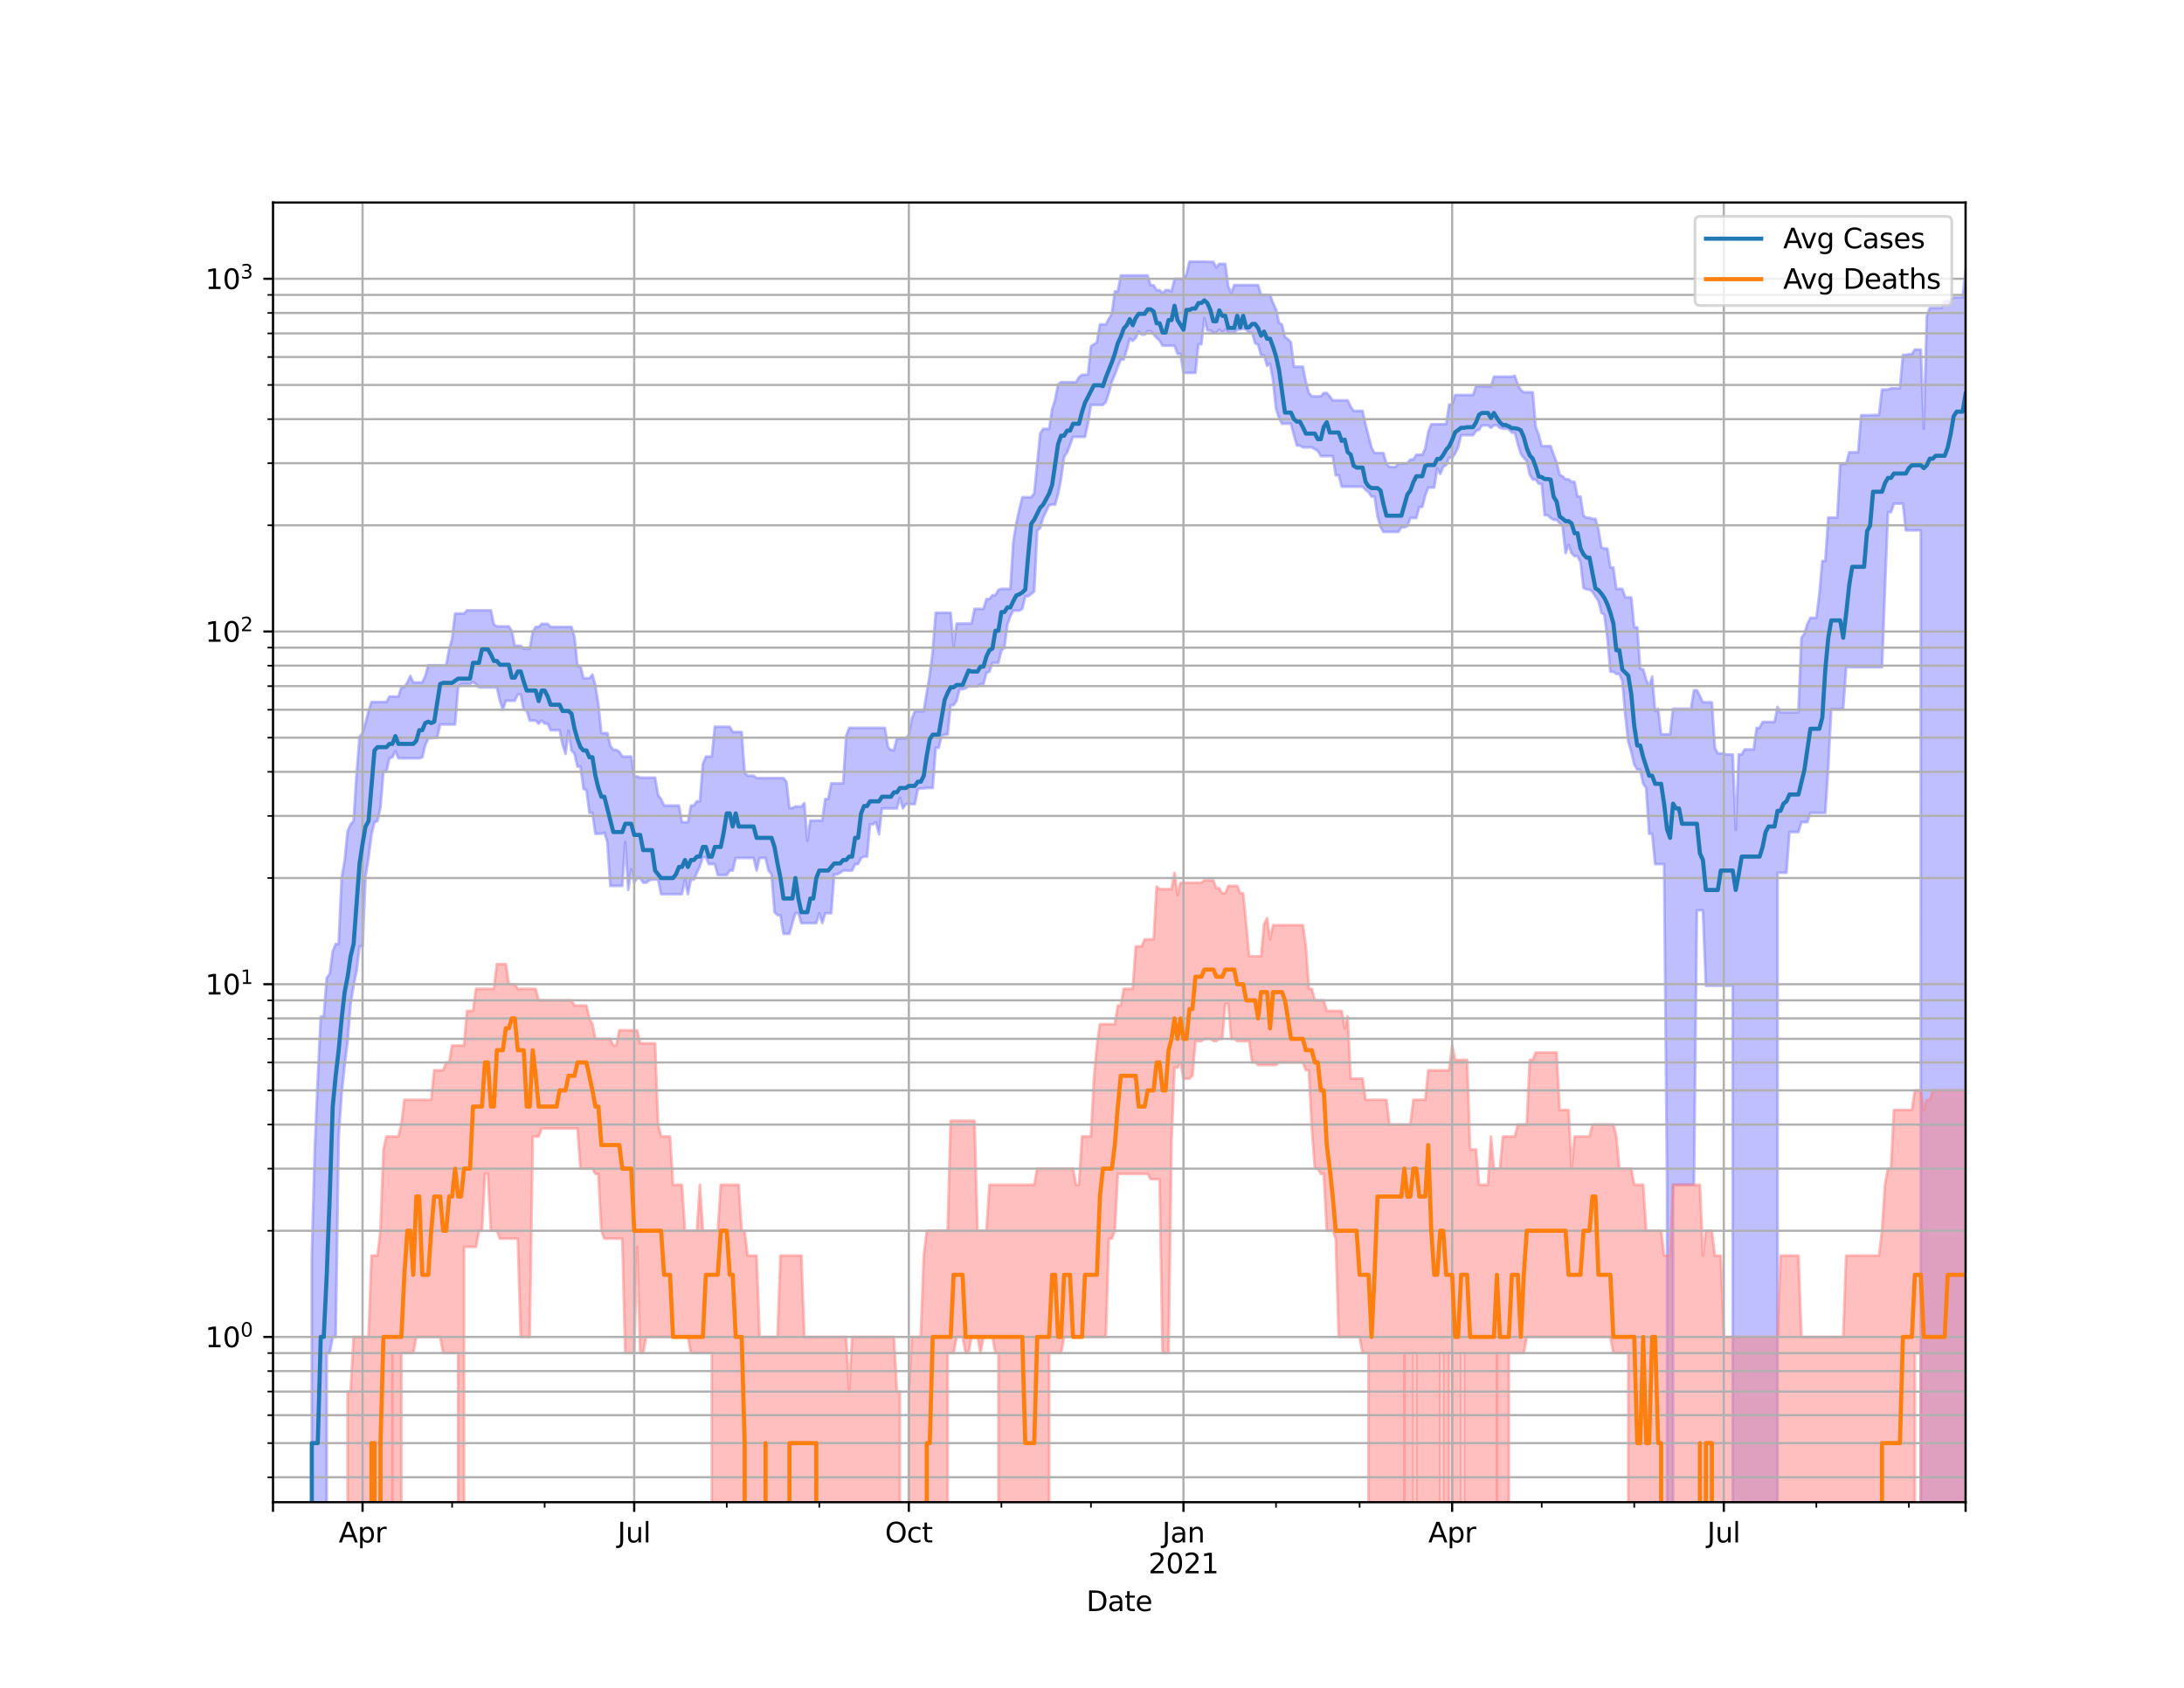 <?xml version="1.0" encoding="utf-8" standalone="no"?>
<!DOCTYPE svg PUBLIC "-//W3C//DTD SVG 1.1//EN"
  "http://www.w3.org/Graphics/SVG/1.1/DTD/svg11.dtd">
<svg height="612pt" version="1.1" viewBox="0 0 792 612" width="792pt" xmlns="http://www.w3.org/2000/svg" xmlns:xlink="http://www.w3.org/1999/xlink">
 <defs>
  <style type="text/css">*{stroke-linecap:butt;stroke-linejoin:round;}</style>
 </defs>
 <g id="figure_1">
  <g id="patch_1">
   <path d="M 0 612 
L 792 612 
L 792 0 
L 0 0 
z
" style="fill:#ffffff;"/>
  </g>
  <g id="axes_1">
   <g id="patch_2">
    <path d="M 99 544.68 
L 712.8 544.68 
L 712.8 73.44 
L 99 73.44 
z
" style="fill:#ffffff;"/>
   </g>
   <g id="PolyCollection_1">
    <path clip-path="url(#p68e2955192)" d="M 99 128378.109 
L 99 128378.109 
L 100.083 128378.109 
L 101.165 128378.109 
L 102.248 128378.109 
L 103.33 128378.109 
L 104.413 128378.109 
L 105.495 128378.109 
L 106.578 128378.109 
L 107.66 128378.109 
L 108.743 128378.109 
L 109.825 128378.109 
L 110.908 128378.109 
L 111.99 128378.109 
L 113.073 455.287 
L 114.156 416.788 
L 115.238 391.092 
L 116.321 368.571 
L 117.403 368.571 
L 118.486 354.688 
L 119.568 353.109 
L 120.651 344.919 
L 121.733 342.294 
L 122.816 342.294 
L 123.898 318.367 
L 124.981 312.073 
L 126.063 301.288 
L 127.146 298.891 
L 128.229 297.729 
L 129.311 280.566 
L 130.394 267.141 
L 131.476 265.832 
L 132.559 262.079 
L 133.641 257.811 
L 134.724 254.548 
L 135.806 254.548 
L 136.889 254.548 
L 137.971 254.548 
L 139.054 254.548 
L 140.137 254.548 
L 141.219 252.56 
L 142.302 252.56 
L 143.384 252.56 
L 144.467 252.56 
L 145.549 249.183 
L 146.632 249.183 
L 147.714 247.452 
L 148.797 245.101 
L 149.879 247.452 
L 150.962 247.452 
L 152.044 247.452 
L 153.127 247.452 
L 154.21 245.101 
L 155.292 241.229 
L 156.375 241.229 
L 157.457 241.229 
L 158.54 241.229 
L 159.622 241.229 
L 160.705 241.229 
L 161.787 241.229 
L 162.87 235.446 
L 163.952 231.531 
L 165.035 222.481 
L 166.117 222.481 
L 167.2 222.481 
L 168.283 222.481 
L 169.365 221.307 
L 170.448 221.307 
L 171.53 221.307 
L 172.613 221.307 
L 173.695 221.307 
L 174.778 221.307 
L 175.86 221.307 
L 176.943 221.307 
L 178.025 221.307 
L 179.108 226.423 
L 180.19 227.116 
L 181.273 227.116 
L 182.356 227.116 
L 183.438 227.116 
L 184.521 227.116 
L 185.603 228.752 
L 186.686 234.151 
L 187.768 234.151 
L 188.851 234.151 
L 189.933 235.259 
L 191.016 235.259 
L 192.098 235.259 
L 193.181 229.14 
L 194.263 227.332 
L 195.346 227.332 
L 196.429 226.211 
L 197.511 226.211 
L 198.594 226.211 
L 199.676 227.332 
L 200.759 227.332 
L 201.841 227.332 
L 202.924 227.332 
L 204.006 227.332 
L 205.089 227.332 
L 206.171 227.332 
L 207.254 227.332 
L 208.337 231.01 
L 209.419 241.507 
L 210.502 241.507 
L 211.584 245.924 
L 212.667 245.924 
L 213.749 245.924 
L 214.832 244.583 
L 215.914 248.626 
L 216.997 255.436 
L 218.079 265.832 
L 219.162 265.832 
L 220.244 265.832 
L 221.327 270.439 
L 222.41 271.864 
L 223.492 271.864 
L 224.575 272.59 
L 225.657 274.322 
L 226.74 274.322 
L 227.822 274.322 
L 228.905 274.322 
L 229.987 281.559 
L 231.07 281.559 
L 232.152 281.99 
L 233.235 281.99 
L 234.317 281.99 
L 235.4 281.99 
L 236.483 281.99 
L 237.565 281.99 
L 238.648 288.245 
L 239.73 289.717 
L 240.813 292.088 
L 241.895 292.088 
L 242.978 292.088 
L 244.06 292.088 
L 245.143 292.088 
L 246.225 292.088 
L 247.308 298.114 
L 248.39 298.114 
L 249.473 298.114 
L 250.556 292.088 
L 251.638 292.088 
L 252.721 290.552 
L 253.803 290.552 
L 254.886 277.025 
L 255.968 274.322 
L 257.051 274.322 
L 258.133 274.322 
L 259.216 263.508 
L 260.298 263.508 
L 261.381 263.508 
L 262.463 263.508 
L 263.546 263.508 
L 264.629 263.508 
L 265.711 265.402 
L 266.794 265.402 
L 267.876 265.402 
L 268.959 265.402 
L 270.041 280.286 
L 271.124 281.274 
L 272.206 281.274 
L 273.289 281.274 
L 274.371 282.135 
L 275.454 282.135 
L 276.537 282.135 
L 277.619 282.135 
L 278.702 282.135 
L 279.784 282.135 
L 280.867 282.135 
L 281.949 282.135 
L 283.032 282.135 
L 284.114 282.135 
L 285.197 283.452 
L 286.279 292.96 
L 287.362 292.96 
L 288.444 292.435 
L 289.527 292.435 
L 290.61 292.435 
L 291.692 291.23 
L 292.775 304.873 
L 293.857 297.538 
L 294.94 297.538 
L 296.022 297.538 
L 297.105 297.538 
L 298.187 297.538 
L 299.27 289.717 
L 300.352 289.717 
L 301.435 284.048 
L 302.517 284.048 
L 303.6 284.048 
L 304.683 284.048 
L 305.765 284.048 
L 306.848 266.811 
L 307.93 263.923 
L 309.013 263.923 
L 310.095 263.923 
L 311.178 263.923 
L 312.26 263.923 
L 313.343 263.923 
L 314.425 263.923 
L 315.508 263.923 
L 316.59 263.923 
L 317.673 263.923 
L 318.756 263.923 
L 319.838 263.923 
L 320.921 263.923 
L 322.003 270.91 
L 323.086 271.984 
L 324.168 271.984 
L 325.251 267.696 
L 326.333 267.696 
L 327.416 267.696 
L 328.498 267.696 
L 329.581 266.373 
L 330.663 260.587 
L 331.746 257.905 
L 332.829 257.905 
L 333.911 257.905 
L 334.994 257.905 
L 336.076 251.052 
L 337.159 244.731 
L 338.241 236.2 
L 339.324 222.185 
L 340.406 222.185 
L 341.489 222.185 
L 342.571 222.185 
L 343.654 222.185 
L 344.737 222.185 
L 345.819 234.334 
L 346.902 226.105 
L 347.984 226.105 
L 349.067 226.105 
L 350.149 226.105 
L 351.232 226.105 
L 352.314 226.105 
L 353.397 220.778 
L 354.479 220.778 
L 355.562 220.778 
L 356.644 220.778 
L 357.727 217.205 
L 358.81 217.205 
L 359.892 215.829 
L 360.975 215.829 
L 362.057 213.891 
L 363.14 213.511 
L 364.222 213.511 
L 365.305 213.511 
L 366.387 213.511 
L 367.47 196.357 
L 368.552 189.702 
L 369.635 184.803 
L 370.717 180.301 
L 371.8 180.301 
L 372.883 180.301 
L 373.965 180.301 
L 375.048 178.885 
L 376.13 168.046 
L 377.213 157.212 
L 378.295 155.5 
L 379.378 155.5 
L 380.46 155.5 
L 381.543 148.372 
L 382.625 144.806 
L 383.708 139.391 
L 384.79 138.567 
L 385.873 138.567 
L 386.956 138.567 
L 388.038 138.567 
L 389.121 138.567 
L 390.203 138.567 
L 391.286 136.807 
L 392.368 135.895 
L 393.451 135.895 
L 394.533 135.895 
L 395.616 125.574 
L 396.698 124.828 
L 397.781 124.143 
L 398.863 117.64 
L 399.946 117.64 
L 401.029 117.64 
L 402.111 115.605 
L 403.194 113.718 
L 404.276 105.687 
L 405.359 105.687 
L 406.441 99.861 
L 407.524 99.861 
L 408.606 99.861 
L 409.689 99.861 
L 410.771 99.861 
L 411.854 99.861 
L 412.937 99.861 
L 414.019 99.861 
L 415.102 99.861 
L 416.184 99.861 
L 417.267 103.452 
L 418.349 103.452 
L 419.432 105.183 
L 420.514 105.183 
L 421.597 106.337 
L 422.679 105.183 
L 423.762 105.183 
L 424.844 105.742 
L 425.927 101.147 
L 427.01 101.147 
L 428.092 101.147 
L 429.175 101.147 
L 430.257 99.449 
L 431.34 94.86 
L 432.422 94.86 
L 433.505 94.86 
L 434.587 94.86 
L 435.67 94.86 
L 436.752 94.86 
L 437.835 94.92 
L 438.917 94.92 
L 440 94.92 
L 441.083 96.986 
L 442.165 95.67 
L 443.248 95.67 
L 444.33 95.67 
L 445.413 103.859 
L 446.495 106.282 
L 447.578 103.371 
L 448.66 103.371 
L 449.743 103.371 
L 450.825 103.371 
L 451.908 103.371 
L 452.99 103.371 
L 454.073 103.371 
L 455.156 103.371 
L 456.238 103.371 
L 457.321 106.908 
L 458.403 106.908 
L 459.486 106.908 
L 460.568 106.908 
L 461.651 109.885 
L 462.733 112.116 
L 463.816 116.978 
L 464.898 117.715 
L 465.981 122.208 
L 467.063 122.993 
L 468.146 124.117 
L 469.229 132.969 
L 470.311 132.969 
L 471.394 132.969 
L 472.476 132.969 
L 473.559 138.458 
L 474.641 142.499 
L 475.724 143.706 
L 476.806 143.706 
L 477.889 143.706 
L 478.971 143.706 
L 480.054 142.499 
L 481.137 142.499 
L 482.219 143.706 
L 483.302 145.161 
L 484.384 145.161 
L 485.467 145.161 
L 486.549 145.161 
L 487.632 145.161 
L 488.714 145.161 
L 489.797 147.481 
L 490.879 149 
L 491.962 149 
L 493.044 149 
L 494.127 149 
L 495.21 153.924 
L 496.292 158.12 
L 497.375 162.323 
L 498.457 164.282 
L 499.54 164.282 
L 500.622 164.282 
L 501.705 164.282 
L 502.787 168.157 
L 503.87 169.34 
L 504.952 169.34 
L 506.035 169.34 
L 507.117 168.046 
L 508.2 168.046 
L 509.283 168.046 
L 510.365 167.99 
L 511.448 166.618 
L 512.53 166.618 
L 513.613 164.891 
L 514.695 164.891 
L 515.778 164.891 
L 516.86 162.575 
L 517.943 156.62 
L 519.025 153.824 
L 520.108 153.824 
L 521.19 153.824 
L 522.273 153.824 
L 523.356 153.824 
L 524.438 153.824 
L 525.521 146.668 
L 526.603 146.668 
L 527.686 143.218 
L 528.768 143.218 
L 529.851 143.218 
L 530.933 143.218 
L 532.016 143.218 
L 533.098 143.218 
L 534.181 143.218 
L 535.263 140.082 
L 536.346 140.082 
L 537.429 140.082 
L 538.511 140.082 
L 539.594 140.082 
L 540.676 140.082 
L 541.759 136.585 
L 542.841 136.585 
L 543.924 136.585 
L 545.006 136.585 
L 546.089 136.585 
L 547.171 136.585 
L 548.254 136.585 
L 549.337 136.27 
L 550.419 139.402 
L 551.502 141.432 
L 552.584 142.231 
L 553.667 142.231 
L 554.749 142.231 
L 555.832 142.231 
L 556.914 154.794 
L 557.997 157.687 
L 559.079 161.758 
L 560.162 161.758 
L 561.244 161.758 
L 562.327 161.758 
L 563.41 164.839 
L 564.492 167.694 
L 565.575 172.103 
L 566.657 172.745 
L 567.74 173.784 
L 568.822 173.784 
L 569.905 174.718 
L 570.987 174.718 
L 572.07 180.047 
L 573.152 180.047 
L 574.235 186.95 
L 575.317 187.737 
L 576.4 187.737 
L 577.483 188.135 
L 578.565 188.135 
L 579.648 191.823 
L 580.73 198.497 
L 581.813 198.883 
L 582.895 198.883 
L 583.978 205.754 
L 585.06 205.754 
L 586.143 213.511 
L 587.225 213.511 
L 588.308 213.511 
L 589.39 216.624 
L 590.473 216.624 
L 591.556 216.624 
L 592.638 227.44 
L 593.721 227.44 
L 594.803 242.49 
L 595.886 242.703 
L 596.968 246.454 
L 598.051 248.784 
L 599.133 245.324 
L 600.216 257.811 
L 601.298 256.977 
L 602.381 266.265 
L 603.463 266.265 
L 604.546 266.265 
L 605.629 266.265 
L 606.711 256.977 
L 607.794 256.977 
L 608.876 256.977 
L 609.959 256.977 
L 611.041 256.977 
L 612.124 256.977 
L 613.206 256.977 
L 614.289 250.313 
L 615.371 250.313 
L 616.454 252.306 
L 617.537 254.637 
L 618.619 254.637 
L 619.702 254.637 
L 620.784 254.637 
L 621.867 271.028 
L 622.949 273.202 
L 624.032 273.202 
L 625.114 273.202 
L 626.197 273.573 
L 627.279 273.573 
L 628.362 273.573 
L 629.444 300.882 
L 630.527 273.573 
L 631.61 273.573 
L 632.692 271.744 
L 633.775 271.744 
L 634.857 271.744 
L 635.94 271.744 
L 637.022 263.923 
L 638.105 263.923 
L 639.187 261.777 
L 640.27 261.777 
L 641.352 261.777 
L 642.435 261.777 
L 643.517 261.777 
L 644.6 256.337 
L 645.683 258.28 
L 646.765 258.28 
L 647.848 258.28 
L 648.93 258.28 
L 650.013 258.28 
L 651.095 258.28 
L 652.178 258.28 
L 653.26 231.183 
L 654.343 229.813 
L 655.425 226.211 
L 656.508 224.034 
L 657.59 224.034 
L 658.673 224.034 
L 659.756 215.523 
L 660.838 203.391 
L 661.921 203.391 
L 663.003 187.685 
L 664.086 187.685 
L 665.168 187.685 
L 666.251 187.685 
L 667.333 168.194 
L 668.416 168.194 
L 669.498 168.194 
L 670.581 164.005 
L 671.663 164.005 
L 672.746 164.005 
L 673.829 164.005 
L 674.911 150.562 
L 675.994 150.562 
L 677.076 150.562 
L 678.159 150.562 
L 679.241 150.481 
L 680.324 150.481 
L 681.406 150.481 
L 682.489 141.26 
L 683.571 141.26 
L 684.654 141.26 
L 685.737 140.781 
L 686.819 140.781 
L 687.902 140.781 
L 688.984 140.781 
L 690.067 128.69 
L 691.149 128.69 
L 692.232 128.417 
L 693.314 128.417 
L 694.397 126.752 
L 695.479 126.752 
L 696.562 126.752 
L 697.644 155.5 
L 698.727 114.703 
L 699.81 111.678 
L 700.892 111.678 
L 701.975 111.678 
L 703.057 111.678 
L 704.14 111.678 
L 705.222 109.193 
L 706.305 109.193 
L 707.387 109.116 
L 708.47 107.822 
L 709.552 107.822 
L 710.635 107.822 
L 711.717 107.822 
L 712.8 98.043 
L 712.8 168.176 
L 712.8 168.176 
L 711.717 128378.109 
L 710.635 128378.109 
L 709.552 128378.109 
L 708.47 128378.109 
L 707.387 128378.109 
L 706.305 128378.109 
L 705.222 128378.109 
L 704.14 128378.109 
L 703.057 128378.109 
L 701.975 128378.109 
L 700.892 128378.109 
L 699.81 128378.109 
L 698.727 128378.109 
L 697.644 128378.109 
L 696.562 192.309 
L 695.479 192.309 
L 694.397 192.309 
L 693.314 192.309 
L 692.232 192.309 
L 691.149 192.309 
L 690.067 182.614 
L 688.984 182.614 
L 687.902 182.614 
L 686.819 182.614 
L 685.737 185.738 
L 684.654 185.738 
L 683.571 213.05 
L 682.489 241.926 
L 681.406 241.926 
L 680.324 241.926 
L 679.241 241.926 
L 678.159 241.926 
L 677.076 241.926 
L 675.994 241.926 
L 674.911 241.926 
L 673.829 241.926 
L 672.746 241.926 
L 671.663 241.926 
L 670.581 241.926 
L 669.498 241.926 
L 668.416 257.07 
L 667.333 257.07 
L 666.251 257.07 
L 665.168 257.07 
L 664.086 257.07 
L 663.003 277.957 
L 661.921 294.746 
L 660.838 294.746 
L 659.756 294.746 
L 658.673 294.746 
L 657.59 294.746 
L 656.508 294.746 
L 655.425 298.114 
L 654.343 298.114 
L 653.26 298.114 
L 652.178 301.698 
L 651.095 301.698 
L 650.013 301.698 
L 648.93 301.698 
L 647.848 316.456 
L 646.765 316.456 
L 645.683 316.456 
L 644.6 316.456 
L 643.517 128378.109 
L 642.435 128378.109 
L 641.352 128378.109 
L 640.27 128378.109 
L 639.187 128378.109 
L 638.105 128378.109 
L 637.022 128378.109 
L 635.94 128378.109 
L 634.857 128378.109 
L 633.775 128378.109 
L 632.692 128378.109 
L 631.61 128378.109 
L 630.527 128378.109 
L 629.444 128378.109 
L 628.362 357.425 
L 627.279 357.425 
L 626.197 357.425 
L 625.114 357.425 
L 624.032 357.425 
L 622.949 357.425 
L 621.867 357.425 
L 620.784 357.425 
L 619.702 357.425 
L 618.619 357.425 
L 617.537 330.071 
L 616.454 330.071 
L 615.371 330.071 
L 614.289 429.592 
L 613.206 429.592 
L 612.124 429.592 
L 611.041 429.592 
L 609.959 429.592 
L 608.876 429.592 
L 607.794 429.592 
L 606.711 429.592 
L 605.629 128378.109 
L 604.546 429.592 
L 603.463 313.326 
L 602.381 313.326 
L 601.298 313.326 
L 600.216 313.326 
L 599.133 302.319 
L 598.051 302.319 
L 596.968 285.72 
L 595.886 284.198 
L 594.803 279.04 
L 593.721 279.04 
L 592.638 277.29 
L 591.556 272.59 
L 590.473 268.937 
L 589.39 259.23 
L 588.308 246.835 
L 587.225 244.363 
L 586.143 244.363 
L 585.06 243.563 
L 583.978 243.563 
L 582.895 231.299 
L 581.813 222.927 
L 580.73 222.185 
L 579.648 217.929 
L 578.565 216.269 
L 577.483 214.572 
L 576.4 213.806 
L 575.317 213.679 
L 574.235 213.176 
L 573.152 203.849 
L 572.07 201.632 
L 570.987 201.632 
L 569.905 200.589 
L 568.822 197.574 
L 567.74 200.589 
L 566.657 190.892 
L 565.575 189.674 
L 564.492 188.456 
L 563.41 188.456 
L 562.327 187.817 
L 561.244 186.82 
L 560.162 186.82 
L 559.079 175.433 
L 557.997 175.433 
L 556.914 173.846 
L 555.832 173.846 
L 554.749 172.163 
L 553.667 167.181 
L 552.584 166.024 
L 551.502 164.525 
L 550.419 161.034 
L 549.337 156.863 
L 548.254 156.863 
L 547.171 155.648 
L 546.089 155.426 
L 545.006 155.426 
L 543.924 155.146 
L 542.841 154.198 
L 541.759 154.198 
L 540.676 155.146 
L 539.594 154.227 
L 538.511 154.241 
L 537.429 154.256 
L 536.346 155.871 
L 535.263 156.274 
L 534.181 157.795 
L 533.098 157.795 
L 532.016 157.795 
L 530.933 157.795 
L 529.851 157.795 
L 528.768 162.19 
L 527.686 164.49 
L 526.603 165.935 
L 525.521 165.935 
L 524.438 168.567 
L 523.356 169.302 
L 522.273 171.884 
L 521.19 169.779 
L 520.108 176.806 
L 519.025 176.806 
L 517.943 176.806 
L 516.86 179.611 
L 515.778 183.833 
L 514.695 183.833 
L 513.613 187.817 
L 512.53 187.817 
L 511.448 187.817 
L 510.365 190.78 
L 509.283 191.201 
L 508.2 191.201 
L 507.117 192.857 
L 506.035 192.857 
L 504.952 192.857 
L 503.87 192.857 
L 502.787 192.857 
L 501.705 192.857 
L 500.622 191.06 
L 499.54 187.159 
L 498.457 180.093 
L 497.375 180.093 
L 496.292 178.459 
L 495.21 177.637 
L 494.127 176.459 
L 493.044 176.459 
L 491.962 176.459 
L 490.879 176.459 
L 489.797 176.459 
L 488.714 176.459 
L 487.632 176.459 
L 486.549 176.459 
L 485.467 172.343 
L 484.384 172.343 
L 483.302 165.384 
L 482.219 165.384 
L 481.137 165.384 
L 480.054 165.384 
L 478.971 165.384 
L 477.889 163.473 
L 476.806 162.878 
L 475.724 162.223 
L 474.641 162.223 
L 473.559 162.223 
L 472.476 162.223 
L 471.394 161.559 
L 470.311 161.559 
L 469.229 157.764 
L 468.146 153.637 
L 467.063 153.637 
L 465.981 153.637 
L 464.898 153.637 
L 463.816 151.6 
L 462.733 148.177 
L 461.651 137.971 
L 460.568 131.875 
L 459.486 132.644 
L 458.403 128.809 
L 457.321 128.809 
L 456.238 124.99 
L 455.156 124.446 
L 454.073 120.733 
L 452.99 120.733 
L 451.908 119.496 
L 450.825 119.195 
L 449.743 119.496 
L 448.66 119.496 
L 447.578 120.677 
L 446.495 120.677 
L 445.413 120.677 
L 444.33 119.496 
L 443.248 120.677 
L 442.165 119.496 
L 441.083 120.677 
L 440 120.677 
L 438.917 119.83 
L 437.835 119.83 
L 436.752 115.324 
L 435.67 124.828 
L 434.587 124.828 
L 433.505 135.213 
L 432.422 135.213 
L 431.34 135.213 
L 430.257 135.213 
L 429.175 135.213 
L 428.092 128.308 
L 427.01 128.308 
L 425.927 125.342 
L 424.844 125.342 
L 423.762 125.342 
L 422.679 125.342 
L 421.597 125.342 
L 420.514 123.498 
L 419.432 122.509 
L 418.349 121.329 
L 417.267 120.072 
L 416.184 120.072 
L 415.102 121.329 
L 414.019 121.329 
L 412.937 120.189 
L 411.854 122.509 
L 410.771 123.632 
L 409.689 122.812 
L 408.606 126.831 
L 407.524 130.358 
L 406.441 130.358 
L 405.359 132.979 
L 404.276 135.853 
L 403.194 138.437 
L 402.111 142.429 
L 401.029 145.729 
L 399.946 146.807 
L 398.863 146.807 
L 397.781 146.807 
L 396.698 146.807 
L 395.616 146.807 
L 394.533 153.58 
L 393.451 158.416 
L 392.368 158.416 
L 391.286 158.416 
L 390.203 158.416 
L 389.121 158.416 
L 388.038 161.296 
L 386.956 164.108 
L 385.873 165.65 
L 384.79 173.538 
L 383.708 179.156 
L 382.625 182.953 
L 381.543 182.953 
L 380.46 183.172 
L 379.378 185.408 
L 378.295 187.685 
L 377.213 191.426 
L 376.13 192.453 
L 375.048 214.486 
L 373.965 215.306 
L 372.883 216.181 
L 371.8 216.181 
L 370.717 220.778 
L 369.635 221.404 
L 368.552 221.404 
L 367.47 221.404 
L 366.387 223.428 
L 365.305 226.582 
L 364.222 234.887 
L 363.14 235.885 
L 362.057 240.336 
L 360.975 240.336 
L 359.892 240.336 
L 358.81 243.491 
L 357.727 243.998 
L 356.644 248.075 
L 355.562 248.075 
L 354.479 248.864 
L 353.397 248.864 
L 352.314 248.864 
L 351.232 248.864 
L 350.149 249.584 
L 349.067 249.907 
L 347.984 249.907 
L 346.902 254.11 
L 345.819 255.705 
L 344.737 255.705 
L 343.654 266.373 
L 342.571 266.373 
L 341.489 266.701 
L 340.406 271.147 
L 339.324 271.147 
L 338.241 285.72 
L 337.159 285.72 
L 336.076 285.72 
L 334.994 285.874 
L 333.911 285.874 
L 332.829 286.184 
L 331.746 291.572 
L 330.663 291.572 
L 329.581 291.572 
L 328.498 291.572 
L 327.416 293.136 
L 326.333 289.222 
L 325.251 293.136 
L 324.168 293.136 
L 323.086 293.136 
L 322.003 293.136 
L 320.921 293.136 
L 319.838 293.136 
L 318.756 302.527 
L 317.673 298.114 
L 316.59 298.891 
L 315.508 298.891 
L 314.425 310.604 
L 313.343 310.604 
L 312.26 311.089 
L 311.178 313.326 
L 310.095 313.326 
L 309.013 315.657 
L 307.93 315.657 
L 306.848 315.657 
L 305.765 315.657 
L 304.683 316.456 
L 303.6 316.996 
L 302.517 316.996 
L 301.435 331.11 
L 300.352 331.11 
L 299.27 331.11 
L 298.187 334.718 
L 297.105 331.11 
L 296.022 334.718 
L 294.94 334.718 
L 293.857 334.718 
L 292.775 334.718 
L 291.692 334.718 
L 290.61 334.718 
L 289.527 331.11 
L 288.444 331.11 
L 287.362 334.718 
L 286.279 338.576 
L 285.197 338.576 
L 284.114 338.576 
L 283.032 331.813 
L 281.949 331.813 
L 280.867 330.761 
L 279.784 316.996 
L 278.702 315.657 
L 277.619 311.089 
L 276.537 311.089 
L 275.454 311.089 
L 274.371 315.657 
L 273.289 311.089 
L 272.206 311.089 
L 271.124 311.089 
L 270.041 311.089 
L 268.959 311.089 
L 267.876 311.089 
L 266.794 311.089 
L 265.711 315.657 
L 264.629 315.657 
L 263.546 317.267 
L 262.463 317.267 
L 261.381 317.267 
L 260.298 317.267 
L 259.216 313.326 
L 258.133 313.326 
L 257.051 313.326 
L 255.968 310.846 
L 254.886 310.846 
L 253.803 314.093 
L 252.721 316.456 
L 251.638 318.925 
L 250.556 318.925 
L 249.473 324.219 
L 248.39 318.925 
L 247.308 324.219 
L 246.225 324.219 
L 245.143 324.219 
L 244.06 324.219 
L 242.978 324.219 
L 241.895 324.219 
L 240.813 324.219 
L 239.73 324.219 
L 238.648 318.925 
L 237.565 318.925 
L 236.483 318.925 
L 235.4 319.207 
L 234.317 320.059 
L 233.235 320.059 
L 232.152 318.367 
L 231.07 318.367 
L 229.987 320.059 
L 228.905 315.131 
L 227.822 322.697 
L 226.74 305.31 
L 225.657 321.216 
L 224.575 321.216 
L 223.492 321.216 
L 222.41 321.216 
L 221.327 321.216 
L 220.244 305.31 
L 219.162 301.904 
L 218.079 302.319 
L 216.997 302.319 
L 215.914 302.319 
L 214.832 294.746 
L 213.749 294.746 
L 212.667 286.496 
L 211.584 286.029 
L 210.502 277.957 
L 209.419 277.957 
L 208.337 273.325 
L 207.254 272.105 
L 206.171 264.975 
L 205.089 273.325 
L 204.006 269.973 
L 202.924 264.763 
L 201.841 264.763 
L 200.759 264.763 
L 199.676 264.763 
L 198.594 262.382 
L 197.511 262.382 
L 196.429 261.278 
L 195.346 262.382 
L 194.263 261.278 
L 193.181 261.278 
L 192.098 261.278 
L 191.016 257.718 
L 189.933 257.347 
L 188.851 251.801 
L 187.768 251.801 
L 186.686 254.11 
L 185.603 254.11 
L 184.521 254.11 
L 183.438 254.11 
L 182.356 257.347 
L 181.273 254.11 
L 180.19 249.263 
L 179.108 249.263 
L 178.025 249.263 
L 176.943 249.263 
L 175.86 249.263 
L 174.778 249.263 
L 173.695 249.263 
L 172.613 248.075 
L 171.53 247.297 
L 170.448 248.075 
L 169.365 248.075 
L 168.283 248.075 
L 167.2 248.075 
L 166.117 249.263 
L 165.035 262.687 
L 163.952 262.687 
L 162.87 262.687 
L 161.787 262.687 
L 160.705 262.687 
L 159.622 262.687 
L 158.54 267.473 
L 157.457 267.473 
L 156.375 267.696 
L 155.292 267.696 
L 154.21 270.205 
L 153.127 274.574 
L 152.044 274.954 
L 150.962 274.954 
L 149.879 274.954 
L 148.797 274.954 
L 147.714 274.954 
L 146.632 274.954 
L 145.549 274.954 
L 144.467 274.954 
L 143.384 272.347 
L 142.302 274.574 
L 141.219 274.954 
L 140.137 279.729 
L 139.054 279.729 
L 137.971 292.785 
L 136.889 297.729 
L 135.806 298.114 
L 134.724 302.527 
L 133.641 311.089 
L 132.559 317.815 
L 131.476 343.155 
L 130.394 343.155 
L 129.311 352.08 
L 128.229 357.425 
L 127.146 363.967 
L 126.063 377.477 
L 124.981 386.173 
L 123.898 396.489 
L 122.816 412.091 
L 121.733 484.76 
L 120.651 484.76 
L 119.568 490.612 
L 118.486 490.612 
L 117.403 128378.109 
L 116.321 128378.109 
L 115.238 128378.109 
L 114.156 128378.109 
L 113.073 128378.109 
L 111.99 128378.109 
L 110.908 128378.109 
L 109.825 128378.109 
L 108.743 128378.109 
L 107.66 128378.109 
L 106.578 128378.109 
L 105.495 128378.109 
L 104.413 128378.109 
L 103.33 128378.109 
L 102.248 128378.109 
L 101.165 128378.109 
L 100.083 128378.109 
L 99 128378.109 
z
" style="fill:#8080ff;fill-opacity:0.5;stroke:#8080ff;stroke-opacity:0.5;"/>
   </g>
   <g id="PolyCollection_2">
    <path clip-path="url(#p68e2955192)" d="M 99 128378.109 
L 99 128378.109 
L 100.083 128378.109 
L 101.165 128378.109 
L 102.248 128378.109 
L 103.33 128378.109 
L 104.413 128378.109 
L 105.495 128378.109 
L 106.578 128378.109 
L 107.66 128378.109 
L 108.743 128378.109 
L 109.825 128378.109 
L 110.908 128378.109 
L 111.99 128378.109 
L 113.073 128378.109 
L 114.156 128378.109 
L 115.238 128378.109 
L 116.321 128378.109 
L 117.403 128378.109 
L 118.486 128378.109 
L 119.568 128378.109 
L 120.651 128378.109 
L 121.733 128378.109 
L 122.816 128378.109 
L 123.898 128378.109 
L 124.981 128378.109 
L 126.063 504.571 
L 127.146 504.571 
L 128.229 484.76 
L 129.311 484.76 
L 130.394 484.76 
L 131.476 484.76 
L 132.559 484.76 
L 133.641 484.76 
L 134.724 455.287 
L 135.806 455.287 
L 136.889 455.287 
L 137.971 446.261 
L 139.054 416.788 
L 140.137 412.091 
L 141.219 412.091 
L 142.302 412.091 
L 143.384 412.091 
L 144.467 412.091 
L 145.549 407.761 
L 146.632 398.803 
L 147.714 398.803 
L 148.797 398.803 
L 149.879 398.803 
L 150.962 398.803 
L 152.044 398.803 
L 153.127 398.803 
L 154.21 398.803 
L 155.292 398.803 
L 156.375 398.803 
L 157.457 388.089 
L 158.54 388.089 
L 159.622 388.089 
L 160.705 388.089 
L 161.787 385.24 
L 162.87 385.24 
L 163.952 379.111 
L 165.035 379.111 
L 166.117 379.111 
L 167.2 379.111 
L 168.283 379.111 
L 169.365 366.551 
L 170.448 366.551 
L 171.53 366.551 
L 172.613 358.559 
L 173.695 358.559 
L 174.778 358.559 
L 175.86 358.559 
L 176.943 358.559 
L 178.025 358.559 
L 179.108 358.559 
L 180.19 349.589 
L 181.273 349.589 
L 182.356 349.589 
L 183.438 349.589 
L 184.521 356.867 
L 185.603 356.867 
L 186.686 356.867 
L 187.768 358.559 
L 188.851 358.559 
L 189.933 358.559 
L 191.016 358.559 
L 192.098 358.559 
L 193.181 358.559 
L 194.263 358.559 
L 195.346 362.719 
L 196.429 362.719 
L 197.511 362.719 
L 198.594 362.719 
L 199.676 362.719 
L 200.759 362.719 
L 201.841 362.719 
L 202.924 362.719 
L 204.006 362.719 
L 205.089 362.719 
L 206.171 362.719 
L 207.254 362.719 
L 208.337 364.602 
L 209.419 364.602 
L 210.502 364.602 
L 211.584 364.602 
L 212.667 364.602 
L 213.749 369.261 
L 214.832 371.384 
L 215.914 376.678 
L 216.997 376.678 
L 218.079 376.678 
L 219.162 376.678 
L 220.244 376.678 
L 221.327 376.678 
L 222.41 379.111 
L 223.492 379.111 
L 224.575 373.591 
L 225.657 373.591 
L 226.74 373.591 
L 227.822 373.591 
L 228.905 373.591 
L 229.987 373.591 
L 231.07 373.591 
L 232.152 378.288 
L 233.235 378.288 
L 234.317 378.288 
L 235.4 378.288 
L 236.483 378.288 
L 237.565 378.288 
L 238.648 407.761 
L 239.73 412.091 
L 240.813 412.091 
L 241.895 412.091 
L 242.978 412.091 
L 244.06 429.592 
L 245.143 429.592 
L 246.225 429.592 
L 247.308 429.592 
L 248.39 446.261 
L 249.473 446.261 
L 250.556 446.261 
L 251.638 446.261 
L 252.721 446.261 
L 253.803 429.592 
L 254.886 446.261 
L 255.968 446.261 
L 257.051 446.261 
L 258.133 446.261 
L 259.216 446.261 
L 260.298 446.261 
L 261.381 429.592 
L 262.463 429.592 
L 263.546 429.592 
L 264.629 429.592 
L 265.711 429.592 
L 266.794 429.592 
L 267.876 429.592 
L 268.959 446.261 
L 270.041 446.261 
L 271.124 455.287 
L 272.206 455.287 
L 273.289 455.287 
L 274.371 455.287 
L 275.454 484.76 
L 276.537 484.76 
L 277.619 484.76 
L 278.702 484.76 
L 279.784 484.76 
L 280.867 484.76 
L 281.949 484.76 
L 283.032 455.287 
L 284.114 455.287 
L 285.197 455.287 
L 286.279 455.287 
L 287.362 455.287 
L 288.444 455.287 
L 289.527 455.287 
L 290.61 455.287 
L 291.692 484.76 
L 292.775 484.76 
L 293.857 484.76 
L 294.94 484.76 
L 296.022 484.76 
L 297.105 484.76 
L 298.187 484.76 
L 299.27 484.76 
L 300.352 484.76 
L 301.435 484.76 
L 302.517 484.76 
L 303.6 484.76 
L 304.683 484.76 
L 305.765 484.76 
L 306.848 484.76 
L 307.93 504.571 
L 309.013 484.76 
L 310.095 484.76 
L 311.178 484.76 
L 312.26 484.76 
L 313.343 484.76 
L 314.425 484.76 
L 315.508 484.76 
L 316.59 484.76 
L 317.673 484.76 
L 318.756 484.76 
L 319.838 484.76 
L 320.921 484.76 
L 322.003 484.76 
L 323.086 484.76 
L 324.168 484.76 
L 325.251 504.571 
L 326.333 504.571 
L 327.416 128378.109 
L 328.498 128378.109 
L 329.581 504.571 
L 330.663 484.76 
L 331.746 484.76 
L 332.829 484.76 
L 333.911 484.76 
L 334.994 455.287 
L 336.076 446.261 
L 337.159 446.261 
L 338.241 446.261 
L 339.324 446.261 
L 340.406 446.261 
L 341.489 446.261 
L 342.571 446.261 
L 343.654 446.261 
L 344.737 406.389 
L 345.819 406.389 
L 346.902 406.389 
L 347.984 406.389 
L 349.067 406.389 
L 350.149 406.389 
L 351.232 406.389 
L 352.314 406.389 
L 353.397 406.389 
L 354.479 446.261 
L 355.562 446.261 
L 356.644 446.261 
L 357.727 446.261 
L 358.81 429.592 
L 359.892 429.592 
L 360.975 429.592 
L 362.057 429.592 
L 363.14 429.592 
L 364.222 429.592 
L 365.305 429.592 
L 366.387 429.592 
L 367.47 429.592 
L 368.552 429.592 
L 369.635 429.592 
L 370.717 429.592 
L 371.8 429.592 
L 372.883 429.592 
L 373.965 429.592 
L 375.048 429.592 
L 376.13 423.74 
L 377.213 423.74 
L 378.295 423.74 
L 379.378 423.74 
L 380.46 423.74 
L 381.543 423.74 
L 382.625 423.74 
L 383.708 423.74 
L 384.79 423.74 
L 385.873 423.74 
L 386.956 423.74 
L 388.038 423.74 
L 389.121 423.74 
L 390.203 429.592 
L 391.286 429.592 
L 392.368 412.091 
L 393.451 412.091 
L 394.533 412.091 
L 395.616 412.091 
L 396.698 391.092 
L 397.781 379.111 
L 398.863 371.384 
L 399.946 371.384 
L 401.029 371.384 
L 402.111 371.384 
L 403.194 371.384 
L 404.276 371.384 
L 405.359 364.602 
L 406.441 364.602 
L 407.524 358.559 
L 408.606 358.559 
L 409.689 358.559 
L 410.771 358.559 
L 411.854 343.155 
L 412.937 343.155 
L 414.019 343.155 
L 415.102 340.611 
L 416.184 340.611 
L 417.267 340.611 
L 418.349 340.611 
L 419.432 321.509 
L 420.514 322.398 
L 421.597 322.398 
L 422.679 322.398 
L 423.762 322.398 
L 424.844 322.398 
L 425.927 316.456 
L 427.01 324.529 
L 428.092 320.059 
L 429.175 320.059 
L 430.257 320.059 
L 431.34 320.059 
L 432.422 320.059 
L 433.505 320.059 
L 434.587 320.059 
L 435.67 320.059 
L 436.752 319.207 
L 437.835 319.207 
L 438.917 319.207 
L 440 319.207 
L 441.083 322.1 
L 442.165 322.1 
L 443.248 323.912 
L 444.33 323.912 
L 445.413 321.216 
L 446.495 321.216 
L 447.578 321.216 
L 448.66 321.216 
L 449.743 323.912 
L 450.825 323.912 
L 451.908 335.092 
L 452.99 346.74 
L 454.073 346.74 
L 455.156 346.74 
L 456.238 346.74 
L 457.321 346.74 
L 458.403 335.092 
L 459.486 332.884 
L 460.568 340.611 
L 461.651 335.468 
L 462.733 335.468 
L 463.816 335.468 
L 464.898 335.468 
L 465.981 335.468 
L 467.063 335.468 
L 468.146 335.468 
L 469.229 335.468 
L 470.311 335.468 
L 471.394 335.468 
L 472.476 335.468 
L 473.559 343.155 
L 474.641 358.559 
L 475.724 358.559 
L 476.806 362.719 
L 477.889 362.719 
L 478.971 362.719 
L 480.054 362.719 
L 481.137 366.551 
L 482.219 366.551 
L 483.302 366.551 
L 484.384 366.551 
L 485.467 366.551 
L 486.549 366.551 
L 487.632 372.846 
L 488.714 368.571 
L 489.797 391.092 
L 490.879 391.092 
L 491.962 391.092 
L 493.044 391.092 
L 494.127 391.092 
L 495.21 398.803 
L 496.292 398.803 
L 497.375 398.803 
L 498.457 398.803 
L 499.54 398.803 
L 500.622 398.803 
L 501.705 398.803 
L 502.787 398.803 
L 503.87 407.761 
L 504.952 407.761 
L 506.035 407.761 
L 507.117 407.761 
L 508.2 407.761 
L 509.283 407.761 
L 510.365 407.761 
L 511.448 407.761 
L 512.53 398.803 
L 513.613 398.803 
L 514.695 398.803 
L 515.778 398.803 
L 516.86 398.803 
L 517.943 388.089 
L 519.025 388.089 
L 520.108 388.089 
L 521.19 388.089 
L 522.273 388.089 
L 523.356 388.089 
L 524.438 388.089 
L 525.521 388.089 
L 526.603 379.111 
L 527.686 384.322 
L 528.768 384.322 
L 529.851 384.322 
L 530.933 384.322 
L 532.016 384.322 
L 533.098 416.788 
L 534.181 416.788 
L 535.263 416.788 
L 536.346 429.592 
L 537.429 429.592 
L 538.511 429.592 
L 539.594 429.592 
L 540.676 412.091 
L 541.759 423.74 
L 542.841 423.74 
L 543.924 423.74 
L 545.006 412.091 
L 546.089 412.091 
L 547.171 412.091 
L 548.254 412.091 
L 549.337 412.091 
L 550.419 407.761 
L 551.502 407.761 
L 552.584 407.761 
L 553.667 407.761 
L 554.749 384.322 
L 555.832 384.322 
L 556.914 381.655 
L 557.997 381.655 
L 559.079 381.655 
L 560.162 381.655 
L 561.244 381.655 
L 562.327 381.655 
L 563.41 381.655 
L 564.492 381.655 
L 565.575 402.467 
L 566.657 402.467 
L 567.74 402.467 
L 568.822 402.467 
L 569.905 423.74 
L 570.987 412.091 
L 572.07 412.091 
L 573.152 412.091 
L 574.235 412.091 
L 575.317 412.091 
L 576.4 412.091 
L 577.483 407.761 
L 578.565 407.761 
L 579.648 407.761 
L 580.73 407.761 
L 581.813 407.761 
L 582.895 407.761 
L 583.978 407.761 
L 585.06 407.761 
L 586.143 412.091 
L 587.225 423.74 
L 588.308 423.74 
L 589.39 423.74 
L 590.473 423.74 
L 591.556 423.74 
L 592.638 429.592 
L 593.721 429.592 
L 594.803 429.592 
L 595.886 429.592 
L 596.968 446.261 
L 598.051 446.261 
L 599.133 446.261 
L 600.216 446.261 
L 601.298 446.261 
L 602.381 446.261 
L 603.463 455.287 
L 604.546 455.287 
L 605.629 455.287 
L 606.711 429.592 
L 607.794 429.592 
L 608.876 429.592 
L 609.959 429.592 
L 611.041 429.592 
L 612.124 429.592 
L 613.206 429.592 
L 614.289 429.592 
L 615.371 429.592 
L 616.454 429.592 
L 617.537 455.287 
L 618.619 446.261 
L 619.702 446.261 
L 620.784 446.261 
L 621.867 455.287 
L 622.949 455.287 
L 624.032 455.287 
L 625.114 484.76 
L 626.197 484.76 
L 627.279 484.76 
L 628.362 484.76 
L 629.444 484.76 
L 630.527 484.76 
L 631.61 484.76 
L 632.692 484.76 
L 633.775 484.76 
L 634.857 484.76 
L 635.94 484.76 
L 637.022 484.76 
L 638.105 484.76 
L 639.187 484.76 
L 640.27 484.76 
L 641.352 484.76 
L 642.435 484.76 
L 643.517 484.76 
L 644.6 484.76 
L 645.683 455.287 
L 646.765 455.287 
L 647.848 455.287 
L 648.93 455.287 
L 650.013 455.287 
L 651.095 455.287 
L 652.178 455.287 
L 653.26 484.76 
L 654.343 484.76 
L 655.425 484.76 
L 656.508 484.76 
L 657.59 484.76 
L 658.673 484.76 
L 659.756 484.76 
L 660.838 484.76 
L 661.921 484.76 
L 663.003 484.76 
L 664.086 484.76 
L 665.168 484.76 
L 666.251 484.76 
L 667.333 484.76 
L 668.416 484.76 
L 669.498 455.287 
L 670.581 455.287 
L 671.663 455.287 
L 672.746 455.287 
L 673.829 455.287 
L 674.911 455.287 
L 675.994 455.287 
L 677.076 455.287 
L 678.159 455.287 
L 679.241 455.287 
L 680.324 455.287 
L 681.406 455.287 
L 682.489 446.261 
L 683.571 429.592 
L 684.654 423.74 
L 685.737 423.74 
L 686.819 402.467 
L 687.902 402.467 
L 688.984 402.467 
L 690.067 402.467 
L 691.149 402.467 
L 692.232 402.467 
L 693.314 402.467 
L 694.397 395.367 
L 695.479 395.367 
L 696.562 395.367 
L 697.644 402.467 
L 698.727 398.803 
L 699.81 398.803 
L 700.892 395.367 
L 701.975 395.367 
L 703.057 395.367 
L 704.14 395.367 
L 705.222 395.367 
L 706.305 395.367 
L 707.387 395.367 
L 708.47 395.367 
L 709.552 395.367 
L 710.635 395.367 
L 711.717 395.367 
L 712.8 395.367 
L 712.8 128378.109 
L 712.8 128378.109 
L 711.717 128378.109 
L 710.635 128378.109 
L 709.552 128378.109 
L 708.47 128378.109 
L 707.387 128378.109 
L 706.305 128378.109 
L 705.222 128378.109 
L 704.14 128378.109 
L 703.057 128378.109 
L 701.975 128378.109 
L 700.892 128378.109 
L 699.81 128378.109 
L 698.727 128378.109 
L 697.644 128378.109 
L 696.562 490.612 
L 695.479 490.612 
L 694.397 490.612 
L 693.314 128378.109 
L 692.232 128378.109 
L 691.149 128378.109 
L 690.067 128378.109 
L 688.984 128378.109 
L 687.902 128378.109 
L 686.819 128378.109 
L 685.737 128378.109 
L 684.654 128378.109 
L 683.571 128378.109 
L 682.489 128378.109 
L 681.406 128378.109 
L 680.324 128378.109 
L 679.241 128378.109 
L 678.159 128378.109 
L 677.076 128378.109 
L 675.994 128378.109 
L 674.911 128378.109 
L 673.829 128378.109 
L 672.746 128378.109 
L 671.663 128378.109 
L 670.581 128378.109 
L 669.498 128378.109 
L 668.416 128378.109 
L 667.333 128378.109 
L 666.251 128378.109 
L 665.168 128378.109 
L 664.086 128378.109 
L 663.003 128378.109 
L 661.921 128378.109 
L 660.838 128378.109 
L 659.756 128378.109 
L 658.673 128378.109 
L 657.59 128378.109 
L 656.508 128378.109 
L 655.425 128378.109 
L 654.343 128378.109 
L 653.26 128378.109 
L 652.178 128378.109 
L 651.095 128378.109 
L 650.013 128378.109 
L 648.93 128378.109 
L 647.848 128378.109 
L 646.765 128378.109 
L 645.683 128378.109 
L 644.6 128378.109 
L 643.517 128378.109 
L 642.435 128378.109 
L 641.352 128378.109 
L 640.27 128378.109 
L 639.187 128378.109 
L 638.105 128378.109 
L 637.022 128378.109 
L 635.94 128378.109 
L 634.857 128378.109 
L 633.775 128378.109 
L 632.692 128378.109 
L 631.61 128378.109 
L 630.527 128378.109 
L 629.444 128378.109 
L 628.362 128378.109 
L 627.279 128378.109 
L 626.197 128378.109 
L 625.114 128378.109 
L 624.032 128378.109 
L 622.949 128378.109 
L 621.867 128378.109 
L 620.784 128378.109 
L 619.702 128378.109 
L 618.619 128378.109 
L 617.537 128378.109 
L 616.454 128378.109 
L 615.371 128378.109 
L 614.289 128378.109 
L 613.206 128378.109 
L 612.124 128378.109 
L 611.041 128378.109 
L 609.959 128378.109 
L 608.876 128378.109 
L 607.794 128378.109 
L 606.711 128378.109 
L 605.629 128378.109 
L 604.546 128378.109 
L 603.463 128378.109 
L 602.381 128378.109 
L 601.298 128378.109 
L 600.216 128378.109 
L 599.133 128378.109 
L 598.051 128378.109 
L 596.968 128378.109 
L 595.886 128378.109 
L 594.803 128378.109 
L 593.721 128378.109 
L 592.638 128378.109 
L 591.556 128378.109 
L 590.473 490.612 
L 589.39 490.612 
L 588.308 490.612 
L 587.225 490.612 
L 586.143 490.612 
L 585.06 490.612 
L 583.978 484.76 
L 582.895 484.76 
L 581.813 484.76 
L 580.73 484.76 
L 579.648 484.76 
L 578.565 484.76 
L 577.483 484.76 
L 576.4 484.76 
L 575.317 484.76 
L 574.235 484.76 
L 573.152 484.76 
L 572.07 484.76 
L 570.987 484.76 
L 569.905 484.76 
L 568.822 484.76 
L 567.74 484.76 
L 566.657 484.76 
L 565.575 484.76 
L 564.492 484.76 
L 563.41 484.76 
L 562.327 484.76 
L 561.244 484.76 
L 560.162 484.76 
L 559.079 484.76 
L 557.997 484.76 
L 556.914 484.76 
L 555.832 484.76 
L 554.749 484.76 
L 553.667 484.76 
L 552.584 490.612 
L 551.502 490.612 
L 550.419 490.612 
L 549.337 490.612 
L 548.254 490.612 
L 547.171 490.612 
L 546.089 128378.109 
L 545.006 128378.109 
L 543.924 128378.109 
L 542.841 490.612 
L 541.759 128378.109 
L 540.676 128378.109 
L 539.594 128378.109 
L 538.511 128378.109 
L 537.429 128378.109 
L 536.346 128378.109 
L 535.263 128378.109 
L 534.181 128378.109 
L 533.098 128378.109 
L 532.016 128378.109 
L 530.933 490.612 
L 529.851 490.612 
L 528.768 128378.109 
L 527.686 128378.109 
L 526.603 490.612 
L 525.521 490.612 
L 524.438 128378.109 
L 523.356 490.612 
L 522.273 490.612 
L 521.19 128378.109 
L 520.108 128378.109 
L 519.025 128378.109 
L 517.943 128378.109 
L 516.86 128378.109 
L 515.778 128378.109 
L 514.695 128378.109 
L 513.613 490.612 
L 512.53 490.612 
L 511.448 128378.109 
L 510.365 128378.109 
L 509.283 490.612 
L 508.2 128378.109 
L 507.117 128378.109 
L 506.035 128378.109 
L 504.952 128378.109 
L 503.87 128378.109 
L 502.787 128378.109 
L 501.705 128378.109 
L 500.622 128378.109 
L 499.54 128378.109 
L 498.457 128378.109 
L 497.375 128378.109 
L 496.292 490.612 
L 495.21 490.612 
L 494.127 490.612 
L 493.044 484.76 
L 491.962 484.76 
L 490.879 484.76 
L 489.797 484.76 
L 488.714 484.76 
L 487.632 484.76 
L 486.549 484.76 
L 485.467 484.76 
L 484.384 449.11 
L 483.302 446.261 
L 482.219 446.261 
L 481.137 446.261 
L 480.054 425.623 
L 478.971 425.623 
L 477.889 423.74 
L 476.806 423.74 
L 475.724 409.167 
L 474.641 388.089 
L 473.559 388.089 
L 472.476 385.24 
L 471.394 385.24 
L 470.311 385.24 
L 469.229 385.24 
L 468.146 385.24 
L 467.063 385.24 
L 465.981 385.24 
L 464.898 385.24 
L 463.816 385.24 
L 462.733 386.173 
L 461.651 386.173 
L 460.568 386.173 
L 459.486 386.173 
L 458.403 386.173 
L 457.321 386.173 
L 456.238 386.173 
L 455.156 385.24 
L 454.073 385.24 
L 452.99 377.477 
L 451.908 377.477 
L 450.825 377.477 
L 449.743 377.477 
L 448.66 377.477 
L 447.578 376.678 
L 446.495 376.678 
L 445.413 363.967 
L 444.33 363.967 
L 443.248 376.678 
L 442.165 376.678 
L 441.083 377.477 
L 440 377.477 
L 438.917 376.678 
L 437.835 376.678 
L 436.752 376.678 
L 435.67 377.477 
L 434.587 377.477 
L 433.505 377.477 
L 432.422 390.073 
L 431.34 391.092 
L 430.257 391.092 
L 429.175 391.092 
L 428.092 385.24 
L 427.01 387.123 
L 425.927 387.123 
L 424.844 413.613 
L 423.762 490.612 
L 422.679 490.612 
L 421.597 490.612 
L 420.514 427.572 
L 419.432 427.572 
L 418.349 427.572 
L 417.267 427.572 
L 416.184 425.623 
L 415.102 425.623 
L 414.019 425.623 
L 412.937 425.623 
L 411.854 425.623 
L 410.771 425.623 
L 409.689 425.623 
L 408.606 425.623 
L 407.524 425.623 
L 406.441 425.623 
L 405.359 425.623 
L 404.276 446.261 
L 403.194 449.11 
L 402.111 449.11 
L 401.029 484.76 
L 399.946 484.76 
L 398.863 484.76 
L 397.781 484.76 
L 396.698 484.76 
L 395.616 484.76 
L 394.533 484.76 
L 393.451 484.76 
L 392.368 484.76 
L 391.286 484.76 
L 390.203 484.76 
L 389.121 484.76 
L 388.038 484.76 
L 386.956 484.76 
L 385.873 484.76 
L 384.79 490.612 
L 383.708 490.612 
L 382.625 490.612 
L 381.543 490.612 
L 380.46 490.612 
L 379.378 128378.109 
L 378.295 128378.109 
L 377.213 128378.109 
L 376.13 128378.109 
L 375.048 128378.109 
L 373.965 128378.109 
L 372.883 128378.109 
L 371.8 128378.109 
L 370.717 128378.109 
L 369.635 128378.109 
L 368.552 128378.109 
L 367.47 128378.109 
L 366.387 128378.109 
L 365.305 128378.109 
L 364.222 128378.109 
L 363.14 128378.109 
L 362.057 490.612 
L 360.975 490.612 
L 359.892 484.76 
L 358.81 484.76 
L 357.727 484.76 
L 356.644 484.76 
L 355.562 490.612 
L 354.479 484.76 
L 353.397 484.76 
L 352.314 484.76 
L 351.232 490.612 
L 350.149 490.612 
L 349.067 484.76 
L 347.984 484.76 
L 346.902 484.76 
L 345.819 490.612 
L 344.737 490.612 
L 343.654 490.612 
L 342.571 128378.109 
L 341.489 128378.109 
L 340.406 128378.109 
L 339.324 128378.109 
L 338.241 128378.109 
L 337.159 128378.109 
L 336.076 128378.109 
L 334.994 128378.109 
L 333.911 128378.109 
L 332.829 128378.109 
L 331.746 128378.109 
L 330.663 128378.109 
L 329.581 128378.109 
L 328.498 128378.109 
L 327.416 128378.109 
L 326.333 128378.109 
L 325.251 128378.109 
L 324.168 128378.109 
L 323.086 128378.109 
L 322.003 128378.109 
L 320.921 128378.109 
L 319.838 128378.109 
L 318.756 128378.109 
L 317.673 128378.109 
L 316.59 128378.109 
L 315.508 128378.109 
L 314.425 128378.109 
L 313.343 128378.109 
L 312.26 128378.109 
L 311.178 128378.109 
L 310.095 128378.109 
L 309.013 128378.109 
L 307.93 128378.109 
L 306.848 128378.109 
L 305.765 128378.109 
L 304.683 128378.109 
L 303.6 128378.109 
L 302.517 128378.109 
L 301.435 128378.109 
L 300.352 128378.109 
L 299.27 128378.109 
L 298.187 128378.109 
L 297.105 128378.109 
L 296.022 128378.109 
L 294.94 128378.109 
L 293.857 128378.109 
L 292.775 128378.109 
L 291.692 128378.109 
L 290.61 128378.109 
L 289.527 128378.109 
L 288.444 128378.109 
L 287.362 128378.109 
L 286.279 128378.109 
L 285.197 128378.109 
L 284.114 128378.109 
L 283.032 128378.109 
L 281.949 128378.109 
L 280.867 128378.109 
L 279.784 128378.109 
L 278.702 128378.109 
L 277.619 128378.109 
L 276.537 128378.109 
L 275.454 128378.109 
L 274.371 128378.109 
L 273.289 128378.109 
L 272.206 128378.109 
L 271.124 128378.109 
L 270.041 128378.109 
L 268.959 128378.109 
L 267.876 128378.109 
L 266.794 128378.109 
L 265.711 128378.109 
L 264.629 128378.109 
L 263.546 128378.109 
L 262.463 128378.109 
L 261.381 128378.109 
L 260.298 128378.109 
L 259.216 128378.109 
L 258.133 490.612 
L 257.051 490.612 
L 255.968 490.612 
L 254.886 490.612 
L 253.803 490.612 
L 252.721 490.612 
L 251.638 490.612 
L 250.556 490.612 
L 249.473 484.76 
L 248.39 484.76 
L 247.308 484.76 
L 246.225 484.76 
L 245.143 484.76 
L 244.06 484.76 
L 242.978 484.76 
L 241.895 484.76 
L 240.813 484.76 
L 239.73 484.76 
L 238.648 484.76 
L 237.565 484.76 
L 236.483 484.76 
L 235.4 484.76 
L 234.317 484.76 
L 233.235 490.612 
L 232.152 490.612 
L 231.07 452.113 
L 229.987 490.612 
L 228.905 490.612 
L 227.822 490.612 
L 226.74 490.612 
L 225.657 449.11 
L 224.575 449.11 
L 223.492 449.11 
L 222.41 449.11 
L 221.327 449.11 
L 220.244 449.11 
L 219.162 449.11 
L 218.079 446.261 
L 216.997 425.623 
L 215.914 425.623 
L 214.832 423.74 
L 213.749 423.74 
L 212.667 423.74 
L 211.584 423.74 
L 210.502 423.74 
L 209.419 409.167 
L 208.337 409.167 
L 207.254 409.167 
L 206.171 409.167 
L 205.089 409.167 
L 204.006 409.167 
L 202.924 409.167 
L 201.841 409.167 
L 200.759 409.167 
L 199.676 409.167 
L 198.594 409.167 
L 197.511 409.167 
L 196.429 409.167 
L 195.346 412.091 
L 194.263 412.091 
L 193.181 412.091 
L 192.098 484.76 
L 191.016 484.76 
L 189.933 484.76 
L 188.851 484.76 
L 187.768 449.11 
L 186.686 449.11 
L 185.603 449.11 
L 184.521 449.11 
L 183.438 449.11 
L 182.356 449.11 
L 181.273 449.11 
L 180.19 446.261 
L 179.108 446.261 
L 178.025 446.261 
L 176.943 425.623 
L 175.86 425.623 
L 174.778 446.261 
L 173.695 446.261 
L 172.613 452.113 
L 171.53 452.113 
L 170.448 452.113 
L 169.365 452.113 
L 168.283 452.113 
L 167.2 128378.109 
L 166.117 490.612 
L 165.035 490.612 
L 163.952 490.612 
L 162.87 490.612 
L 161.787 490.612 
L 160.705 490.612 
L 159.622 484.76 
L 158.54 484.76 
L 157.457 484.76 
L 156.375 484.76 
L 155.292 484.76 
L 154.21 484.76 
L 153.127 484.76 
L 152.044 484.76 
L 150.962 484.76 
L 149.879 490.612 
L 148.797 490.612 
L 147.714 490.612 
L 146.632 490.612 
L 145.549 490.612 
L 144.467 128378.109 
L 143.384 128378.109 
L 142.302 490.612 
L 141.219 128378.109 
L 140.137 128378.109 
L 139.054 128378.109 
L 137.971 128378.109 
L 136.889 128378.109 
L 135.806 128378.109 
L 134.724 128378.109 
L 133.641 128378.109 
L 132.559 128378.109 
L 131.476 128378.109 
L 130.394 128378.109 
L 129.311 128378.109 
L 128.229 128378.109 
L 127.146 128378.109 
L 126.063 128378.109 
L 124.981 128378.109 
L 123.898 128378.109 
L 122.816 128378.109 
L 121.733 128378.109 
L 120.651 128378.109 
L 119.568 128378.109 
L 118.486 128378.109 
L 117.403 128378.109 
L 116.321 128378.109 
L 115.238 128378.109 
L 114.156 128378.109 
L 113.073 128378.109 
L 111.99 128378.109 
L 110.908 128378.109 
L 109.825 128378.109 
L 108.743 128378.109 
L 107.66 128378.109 
L 106.578 128378.109 
L 105.495 128378.109 
L 104.413 128378.109 
L 103.33 128378.109 
L 102.248 128378.109 
L 101.165 128378.109 
L 100.083 128378.109 
L 99 128378.109 
z
" style="fill:#ff8080;fill-opacity:0.5;stroke:#ff8080;stroke-opacity:0.5;"/>
   </g>
   <g id="matplotlib.axis_1">
    <g id="xtick_1">
     <g id="line2d_1">
      <path clip-path="url(#p68e2955192)" d="M 99 544.68 
L 99 73.44 
" style="fill:none;stroke:#b0b0b0;stroke-linecap:square;stroke-width:0.8;"/>
     </g>
     <g id="line2d_2">
      <defs>
       <path d="M 0 0 
L 0 3.5 
" id="m4abed1d830" style="stroke:#000000;stroke-width:0.8;"/>
      </defs>
      <g>
       <use style="stroke:#000000;stroke-width:0.8;" x="99" xlink:href="#m4abed1d830" y="544.68"/>
      </g>
     </g>
    </g>
    <g id="xtick_2">
     <g id="line2d_3">
      <path clip-path="url(#p68e2955192)" d="M 131.476 544.68 
L 131.476 73.44 
" style="fill:none;stroke:#b0b0b0;stroke-linecap:square;stroke-width:0.8;"/>
     </g>
     <g id="line2d_4">
      <g>
       <use style="stroke:#000000;stroke-width:0.8;" x="131.476" xlink:href="#m4abed1d830" y="544.68"/>
      </g>
     </g>
     <g id="text_1">
      <!-- Apr -->
      <g transform="translate(122.826 559.278)scale(0.1 -0.1)">
       <defs>
        <path d="M 2188 4044 
L 1331 1722 
L 3047 1722 
L 2188 4044 
z
M 1831 4666 
L 2547 4666 
L 4325 0 
L 3669 0 
L 3244 1197 
L 1141 1197 
L 716 0 
L 50 0 
L 1831 4666 
z
" id="DejaVuSans-41" transform="scale(0.016)"/>
        <path d="M 1159 525 
L 1159 -1331 
L 581 -1331 
L 581 3500 
L 1159 3500 
L 1159 2969 
Q 1341 3281 1617 3432 
Q 1894 3584 2278 3584 
Q 2916 3584 3314 3078 
Q 3713 2572 3713 1747 
Q 3713 922 3314 415 
Q 2916 -91 2278 -91 
Q 1894 -91 1617 61 
Q 1341 213 1159 525 
z
M 3116 1747 
Q 3116 2381 2855 2742 
Q 2594 3103 2138 3103 
Q 1681 3103 1420 2742 
Q 1159 2381 1159 1747 
Q 1159 1113 1420 752 
Q 1681 391 2138 391 
Q 2594 391 2855 752 
Q 3116 1113 3116 1747 
z
" id="DejaVuSans-70" transform="scale(0.016)"/>
        <path d="M 2631 2963 
Q 2534 3019 2420 3045 
Q 2306 3072 2169 3072 
Q 1681 3072 1420 2755 
Q 1159 2438 1159 1844 
L 1159 0 
L 581 0 
L 581 3500 
L 1159 3500 
L 1159 2956 
Q 1341 3275 1631 3429 
Q 1922 3584 2338 3584 
Q 2397 3584 2469 3576 
Q 2541 3569 2628 3553 
L 2631 2963 
z
" id="DejaVuSans-72" transform="scale(0.016)"/>
       </defs>
       <use xlink:href="#DejaVuSans-41"/>
       <use x="68.408" xlink:href="#DejaVuSans-70"/>
       <use x="131.885" xlink:href="#DejaVuSans-72"/>
      </g>
     </g>
    </g>
    <g id="xtick_3">
     <g id="line2d_5">
      <path clip-path="url(#p68e2955192)" d="M 229.987 544.68 
L 229.987 73.44 
" style="fill:none;stroke:#b0b0b0;stroke-linecap:square;stroke-width:0.8;"/>
     </g>
     <g id="line2d_6">
      <g>
       <use style="stroke:#000000;stroke-width:0.8;" x="229.987" xlink:href="#m4abed1d830" y="544.68"/>
      </g>
     </g>
     <g id="text_2">
      <!-- Jul -->
      <g transform="translate(223.954 559.278)scale(0.1 -0.1)">
       <defs>
        <path d="M 628 4666 
L 1259 4666 
L 1259 325 
Q 1259 -519 939 -900 
Q 619 -1281 -91 -1281 
L -331 -1281 
L -331 -750 
L -134 -750 
Q 284 -750 456 -515 
Q 628 -281 628 325 
L 628 4666 
z
" id="DejaVuSans-4a" transform="scale(0.016)"/>
        <path d="M 544 1381 
L 544 3500 
L 1119 3500 
L 1119 1403 
Q 1119 906 1312 657 
Q 1506 409 1894 409 
Q 2359 409 2629 706 
Q 2900 1003 2900 1516 
L 2900 3500 
L 3475 3500 
L 3475 0 
L 2900 0 
L 2900 538 
Q 2691 219 2414 64 
Q 2138 -91 1772 -91 
Q 1169 -91 856 284 
Q 544 659 544 1381 
z
M 1991 3584 
L 1991 3584 
z
" id="DejaVuSans-75" transform="scale(0.016)"/>
        <path d="M 603 4863 
L 1178 4863 
L 1178 0 
L 603 0 
L 603 4863 
z
" id="DejaVuSans-6c" transform="scale(0.016)"/>
       </defs>
       <use xlink:href="#DejaVuSans-4a"/>
       <use x="29.492" xlink:href="#DejaVuSans-75"/>
       <use x="92.871" xlink:href="#DejaVuSans-6c"/>
      </g>
     </g>
    </g>
    <g id="xtick_4">
     <g id="line2d_7">
      <path clip-path="url(#p68e2955192)" d="M 329.581 544.68 
L 329.581 73.44 
" style="fill:none;stroke:#b0b0b0;stroke-linecap:square;stroke-width:0.8;"/>
     </g>
     <g id="line2d_8">
      <g>
       <use style="stroke:#000000;stroke-width:0.8;" x="329.581" xlink:href="#m4abed1d830" y="544.68"/>
      </g>
     </g>
     <g id="text_3">
      <!-- Oct -->
      <g transform="translate(320.936 559.278)scale(0.1 -0.1)">
       <defs>
        <path d="M 2522 4238 
Q 1834 4238 1429 3725 
Q 1025 3213 1025 2328 
Q 1025 1447 1429 934 
Q 1834 422 2522 422 
Q 3209 422 3611 934 
Q 4013 1447 4013 2328 
Q 4013 3213 3611 3725 
Q 3209 4238 2522 4238 
z
M 2522 4750 
Q 3503 4750 4090 4092 
Q 4678 3434 4678 2328 
Q 4678 1225 4090 567 
Q 3503 -91 2522 -91 
Q 1538 -91 948 565 
Q 359 1222 359 2328 
Q 359 3434 948 4092 
Q 1538 4750 2522 4750 
z
" id="DejaVuSans-4f" transform="scale(0.016)"/>
        <path d="M 3122 3366 
L 3122 2828 
Q 2878 2963 2633 3030 
Q 2388 3097 2138 3097 
Q 1578 3097 1268 2742 
Q 959 2388 959 1747 
Q 959 1106 1268 751 
Q 1578 397 2138 397 
Q 2388 397 2633 464 
Q 2878 531 3122 666 
L 3122 134 
Q 2881 22 2623 -34 
Q 2366 -91 2075 -91 
Q 1284 -91 818 406 
Q 353 903 353 1747 
Q 353 2603 823 3093 
Q 1294 3584 2113 3584 
Q 2378 3584 2631 3529 
Q 2884 3475 3122 3366 
z
" id="DejaVuSans-63" transform="scale(0.016)"/>
        <path d="M 1172 4494 
L 1172 3500 
L 2356 3500 
L 2356 3053 
L 1172 3053 
L 1172 1153 
Q 1172 725 1289 603 
Q 1406 481 1766 481 
L 2356 481 
L 2356 0 
L 1766 0 
Q 1100 0 847 248 
Q 594 497 594 1153 
L 594 3053 
L 172 3053 
L 172 3500 
L 594 3500 
L 594 4494 
L 1172 4494 
z
" id="DejaVuSans-74" transform="scale(0.016)"/>
       </defs>
       <use xlink:href="#DejaVuSans-4f"/>
       <use x="78.711" xlink:href="#DejaVuSans-63"/>
       <use x="133.691" xlink:href="#DejaVuSans-74"/>
      </g>
     </g>
    </g>
    <g id="xtick_5">
     <g id="line2d_9">
      <path clip-path="url(#p68e2955192)" d="M 429.175 544.68 
L 429.175 73.44 
" style="fill:none;stroke:#b0b0b0;stroke-linecap:square;stroke-width:0.8;"/>
     </g>
     <g id="line2d_10">
      <g>
       <use style="stroke:#000000;stroke-width:0.8;" x="429.175" xlink:href="#m4abed1d830" y="544.68"/>
      </g>
     </g>
     <g id="text_4">
      <!-- Jan -->
      <g transform="translate(421.467 559.278)scale(0.1 -0.1)">
       <defs>
        <path d="M 2194 1759 
Q 1497 1759 1228 1600 
Q 959 1441 959 1056 
Q 959 750 1161 570 
Q 1363 391 1709 391 
Q 2188 391 2477 730 
Q 2766 1069 2766 1631 
L 2766 1759 
L 2194 1759 
z
M 3341 1997 
L 3341 0 
L 2766 0 
L 2766 531 
Q 2569 213 2275 61 
Q 1981 -91 1556 -91 
Q 1019 -91 701 211 
Q 384 513 384 1019 
Q 384 1609 779 1909 
Q 1175 2209 1959 2209 
L 2766 2209 
L 2766 2266 
Q 2766 2663 2505 2880 
Q 2244 3097 1772 3097 
Q 1472 3097 1187 3025 
Q 903 2953 641 2809 
L 641 3341 
Q 956 3463 1253 3523 
Q 1550 3584 1831 3584 
Q 2591 3584 2966 3190 
Q 3341 2797 3341 1997 
z
" id="DejaVuSans-61" transform="scale(0.016)"/>
        <path d="M 3513 2113 
L 3513 0 
L 2938 0 
L 2938 2094 
Q 2938 2591 2744 2837 
Q 2550 3084 2163 3084 
Q 1697 3084 1428 2787 
Q 1159 2491 1159 1978 
L 1159 0 
L 581 0 
L 581 3500 
L 1159 3500 
L 1159 2956 
Q 1366 3272 1645 3428 
Q 1925 3584 2291 3584 
Q 2894 3584 3203 3211 
Q 3513 2838 3513 2113 
z
" id="DejaVuSans-6e" transform="scale(0.016)"/>
       </defs>
       <use xlink:href="#DejaVuSans-4a"/>
       <use x="29.492" xlink:href="#DejaVuSans-61"/>
       <use x="90.771" xlink:href="#DejaVuSans-6e"/>
      </g>
      <!-- 2021 -->
      <g transform="translate(416.45 570.476)scale(0.1 -0.1)">
       <defs>
        <path d="M 1228 531 
L 3431 531 
L 3431 0 
L 469 0 
L 469 531 
Q 828 903 1448 1529 
Q 2069 2156 2228 2338 
Q 2531 2678 2651 2914 
Q 2772 3150 2772 3378 
Q 2772 3750 2511 3984 
Q 2250 4219 1831 4219 
Q 1534 4219 1204 4116 
Q 875 4013 500 3803 
L 500 4441 
Q 881 4594 1212 4672 
Q 1544 4750 1819 4750 
Q 2544 4750 2975 4387 
Q 3406 4025 3406 3419 
Q 3406 3131 3298 2873 
Q 3191 2616 2906 2266 
Q 2828 2175 2409 1742 
Q 1991 1309 1228 531 
z
" id="DejaVuSans-32" transform="scale(0.016)"/>
        <path d="M 2034 4250 
Q 1547 4250 1301 3770 
Q 1056 3291 1056 2328 
Q 1056 1369 1301 889 
Q 1547 409 2034 409 
Q 2525 409 2770 889 
Q 3016 1369 3016 2328 
Q 3016 3291 2770 3770 
Q 2525 4250 2034 4250 
z
M 2034 4750 
Q 2819 4750 3233 4129 
Q 3647 3509 3647 2328 
Q 3647 1150 3233 529 
Q 2819 -91 2034 -91 
Q 1250 -91 836 529 
Q 422 1150 422 2328 
Q 422 3509 836 4129 
Q 1250 4750 2034 4750 
z
" id="DejaVuSans-30" transform="scale(0.016)"/>
        <path d="M 794 531 
L 1825 531 
L 1825 4091 
L 703 3866 
L 703 4441 
L 1819 4666 
L 2450 4666 
L 2450 531 
L 3481 531 
L 3481 0 
L 794 0 
L 794 531 
z
" id="DejaVuSans-31" transform="scale(0.016)"/>
       </defs>
       <use xlink:href="#DejaVuSans-32"/>
       <use x="63.623" xlink:href="#DejaVuSans-30"/>
       <use x="127.246" xlink:href="#DejaVuSans-32"/>
       <use x="190.869" xlink:href="#DejaVuSans-31"/>
      </g>
     </g>
    </g>
    <g id="xtick_6">
     <g id="line2d_11">
      <path clip-path="url(#p68e2955192)" d="M 526.603 544.68 
L 526.603 73.44 
" style="fill:none;stroke:#b0b0b0;stroke-linecap:square;stroke-width:0.8;"/>
     </g>
     <g id="line2d_12">
      <g>
       <use style="stroke:#000000;stroke-width:0.8;" x="526.603" xlink:href="#m4abed1d830" y="544.68"/>
      </g>
     </g>
     <g id="text_5">
      <!-- Apr -->
      <g transform="translate(517.953 559.278)scale(0.1 -0.1)">
       <use xlink:href="#DejaVuSans-41"/>
       <use x="68.408" xlink:href="#DejaVuSans-70"/>
       <use x="131.885" xlink:href="#DejaVuSans-72"/>
      </g>
     </g>
    </g>
    <g id="xtick_7">
     <g id="line2d_13">
      <path clip-path="url(#p68e2955192)" d="M 625.114 544.68 
L 625.114 73.44 
" style="fill:none;stroke:#b0b0b0;stroke-linecap:square;stroke-width:0.8;"/>
     </g>
     <g id="line2d_14">
      <g>
       <use style="stroke:#000000;stroke-width:0.8;" x="625.114" xlink:href="#m4abed1d830" y="544.68"/>
      </g>
     </g>
     <g id="text_6">
      <!-- Jul -->
      <g transform="translate(619.081 559.278)scale(0.1 -0.1)">
       <use xlink:href="#DejaVuSans-4a"/>
       <use x="29.492" xlink:href="#DejaVuSans-75"/>
       <use x="92.871" xlink:href="#DejaVuSans-6c"/>
      </g>
     </g>
    </g>
    <g id="xtick_8">
     <g id="line2d_15">
      <path clip-path="url(#p68e2955192)" d="M 712.8 544.68 
L 712.8 73.44 
" style="fill:none;stroke:#b0b0b0;stroke-linecap:square;stroke-width:0.8;"/>
     </g>
     <g id="line2d_16">
      <g>
       <use style="stroke:#000000;stroke-width:0.8;" x="712.8" xlink:href="#m4abed1d830" y="544.68"/>
      </g>
     </g>
    </g>
    <g id="xtick_9">
     <g id="line2d_17">
      <defs>
       <path d="M 0 0 
L 0 2 
" id="mbe9820739d" style="stroke:#000000;stroke-width:0.6;"/>
      </defs>
      <g>
       <use style="stroke:#000000;stroke-width:0.6;" x="163.952" xlink:href="#mbe9820739d" y="544.68"/>
      </g>
     </g>
    </g>
    <g id="xtick_10">
     <g id="line2d_18">
      <g>
       <use style="stroke:#000000;stroke-width:0.6;" x="197.511" xlink:href="#mbe9820739d" y="544.68"/>
      </g>
     </g>
    </g>
    <g id="xtick_11">
     <g id="line2d_19">
      <g>
       <use style="stroke:#000000;stroke-width:0.6;" x="263.546" xlink:href="#mbe9820739d" y="544.68"/>
      </g>
     </g>
    </g>
    <g id="xtick_12">
     <g id="line2d_20">
      <g>
       <use style="stroke:#000000;stroke-width:0.6;" x="297.105" xlink:href="#mbe9820739d" y="544.68"/>
      </g>
     </g>
    </g>
    <g id="xtick_13">
     <g id="line2d_21">
      <g>
       <use style="stroke:#000000;stroke-width:0.6;" x="363.14" xlink:href="#mbe9820739d" y="544.68"/>
      </g>
     </g>
    </g>
    <g id="xtick_14">
     <g id="line2d_22">
      <g>
       <use style="stroke:#000000;stroke-width:0.6;" x="395.616" xlink:href="#mbe9820739d" y="544.68"/>
      </g>
     </g>
    </g>
    <g id="xtick_15">
     <g id="line2d_23">
      <g>
       <use style="stroke:#000000;stroke-width:0.6;" x="462.733" xlink:href="#mbe9820739d" y="544.68"/>
      </g>
     </g>
    </g>
    <g id="xtick_16">
     <g id="line2d_24">
      <g>
       <use style="stroke:#000000;stroke-width:0.6;" x="493.044" xlink:href="#mbe9820739d" y="544.68"/>
      </g>
     </g>
    </g>
    <g id="xtick_17">
     <g id="line2d_25">
      <g>
       <use style="stroke:#000000;stroke-width:0.6;" x="559.079" xlink:href="#mbe9820739d" y="544.68"/>
      </g>
     </g>
    </g>
    <g id="xtick_18">
     <g id="line2d_26">
      <g>
       <use style="stroke:#000000;stroke-width:0.6;" x="592.638" xlink:href="#mbe9820739d" y="544.68"/>
      </g>
     </g>
    </g>
    <g id="xtick_19">
     <g id="line2d_27">
      <g>
       <use style="stroke:#000000;stroke-width:0.6;" x="658.673" xlink:href="#mbe9820739d" y="544.68"/>
      </g>
     </g>
    </g>
    <g id="xtick_20">
     <g id="line2d_28">
      <g>
       <use style="stroke:#000000;stroke-width:0.6;" x="692.232" xlink:href="#mbe9820739d" y="544.68"/>
      </g>
     </g>
    </g>
    <g id="text_7">
     <!-- Date -->
     <g transform="translate(393.949 584.154)scale(0.1 -0.1)">
      <defs>
       <path d="M 1259 4147 
L 1259 519 
L 2022 519 
Q 2988 519 3436 956 
Q 3884 1394 3884 2338 
Q 3884 3275 3436 3711 
Q 2988 4147 2022 4147 
L 1259 4147 
z
M 628 4666 
L 1925 4666 
Q 3281 4666 3915 4102 
Q 4550 3538 4550 2338 
Q 4550 1131 3912 565 
Q 3275 0 1925 0 
L 628 0 
L 628 4666 
z
" id="DejaVuSans-44" transform="scale(0.016)"/>
       <path d="M 3597 1894 
L 3597 1613 
L 953 1613 
Q 991 1019 1311 708 
Q 1631 397 2203 397 
Q 2534 397 2845 478 
Q 3156 559 3463 722 
L 3463 178 
Q 3153 47 2828 -22 
Q 2503 -91 2169 -91 
Q 1331 -91 842 396 
Q 353 884 353 1716 
Q 353 2575 817 3079 
Q 1281 3584 2069 3584 
Q 2775 3584 3186 3129 
Q 3597 2675 3597 1894 
z
M 3022 2063 
Q 3016 2534 2758 2815 
Q 2500 3097 2075 3097 
Q 1594 3097 1305 2825 
Q 1016 2553 972 2059 
L 3022 2063 
z
" id="DejaVuSans-65" transform="scale(0.016)"/>
      </defs>
      <use xlink:href="#DejaVuSans-44"/>
      <use x="77.002" xlink:href="#DejaVuSans-61"/>
      <use x="138.281" xlink:href="#DejaVuSans-74"/>
      <use x="177.49" xlink:href="#DejaVuSans-65"/>
     </g>
    </g>
   </g>
   <g id="matplotlib.axis_2">
    <g id="ytick_1">
     <g id="line2d_29">
      <path clip-path="url(#p68e2955192)" d="M 99 484.76 
L 712.8 484.76 
" style="fill:none;stroke:#b0b0b0;stroke-linecap:square;stroke-width:0.8;"/>
     </g>
     <g id="line2d_30">
      <defs>
       <path d="M 0 0 
L -3.5 0 
" id="me91a084207" style="stroke:#000000;stroke-width:0.8;"/>
      </defs>
      <g>
       <use style="stroke:#000000;stroke-width:0.8;" x="99" xlink:href="#me91a084207" y="484.76"/>
      </g>
     </g>
     <g id="text_8">
      <!-- $\mathdefault{10^{0}}$ -->
      <g transform="translate(74.4 488.559)scale(0.1 -0.1)">
       <use transform="translate(0 0.766)" xlink:href="#DejaVuSans-31"/>
       <use transform="translate(63.623 0.766)" xlink:href="#DejaVuSans-30"/>
       <use transform="translate(128.203 39.047)scale(0.7)" xlink:href="#DejaVuSans-30"/>
      </g>
     </g>
    </g>
    <g id="ytick_2">
     <g id="line2d_31">
      <path clip-path="url(#p68e2955192)" d="M 99 356.867 
L 712.8 356.867 
" style="fill:none;stroke:#b0b0b0;stroke-linecap:square;stroke-width:0.8;"/>
     </g>
     <g id="line2d_32">
      <g>
       <use style="stroke:#000000;stroke-width:0.8;" x="99" xlink:href="#me91a084207" y="356.867"/>
      </g>
     </g>
     <g id="text_9">
      <!-- $\mathdefault{10^{1}}$ -->
      <g transform="translate(74.4 360.666)scale(0.1 -0.1)">
       <use transform="translate(0 0.684)" xlink:href="#DejaVuSans-31"/>
       <use transform="translate(63.623 0.684)" xlink:href="#DejaVuSans-30"/>
       <use transform="translate(128.203 38.966)scale(0.7)" xlink:href="#DejaVuSans-31"/>
      </g>
     </g>
    </g>
    <g id="ytick_3">
     <g id="line2d_33">
      <path clip-path="url(#p68e2955192)" d="M 99 228.974 
L 712.8 228.974 
" style="fill:none;stroke:#b0b0b0;stroke-linecap:square;stroke-width:0.8;"/>
     </g>
     <g id="line2d_34">
      <g>
       <use style="stroke:#000000;stroke-width:0.8;" x="99" xlink:href="#me91a084207" y="228.974"/>
      </g>
     </g>
     <g id="text_10">
      <!-- $\mathdefault{10^{2}}$ -->
      <g transform="translate(74.4 232.773)scale(0.1 -0.1)">
       <use transform="translate(0 0.766)" xlink:href="#DejaVuSans-31"/>
       <use transform="translate(63.623 0.766)" xlink:href="#DejaVuSans-30"/>
       <use transform="translate(128.203 39.047)scale(0.7)" xlink:href="#DejaVuSans-32"/>
      </g>
     </g>
    </g>
    <g id="ytick_4">
     <g id="line2d_35">
      <path clip-path="url(#p68e2955192)" d="M 99 101.08 
L 712.8 101.08 
" style="fill:none;stroke:#b0b0b0;stroke-linecap:square;stroke-width:0.8;"/>
     </g>
     <g id="line2d_36">
      <g>
       <use style="stroke:#000000;stroke-width:0.8;" x="99" xlink:href="#me91a084207" y="101.08"/>
      </g>
     </g>
     <g id="text_11">
      <!-- $\mathdefault{10^{3}}$ -->
      <g transform="translate(74.4 104.879)scale(0.1 -0.1)">
       <defs>
        <path d="M 2597 2516 
Q 3050 2419 3304 2112 
Q 3559 1806 3559 1356 
Q 3559 666 3084 287 
Q 2609 -91 1734 -91 
Q 1441 -91 1130 -33 
Q 819 25 488 141 
L 488 750 
Q 750 597 1062 519 
Q 1375 441 1716 441 
Q 2309 441 2620 675 
Q 2931 909 2931 1356 
Q 2931 1769 2642 2001 
Q 2353 2234 1838 2234 
L 1294 2234 
L 1294 2753 
L 1863 2753 
Q 2328 2753 2575 2939 
Q 2822 3125 2822 3475 
Q 2822 3834 2567 4026 
Q 2313 4219 1838 4219 
Q 1578 4219 1281 4162 
Q 984 4106 628 3988 
L 628 4550 
Q 988 4650 1302 4700 
Q 1616 4750 1894 4750 
Q 2613 4750 3031 4423 
Q 3450 4097 3450 3541 
Q 3450 3153 3228 2886 
Q 3006 2619 2597 2516 
z
" id="DejaVuSans-33" transform="scale(0.016)"/>
       </defs>
       <use transform="translate(0 0.766)" xlink:href="#DejaVuSans-31"/>
       <use transform="translate(63.623 0.766)" xlink:href="#DejaVuSans-30"/>
       <use transform="translate(128.203 39.047)scale(0.7)" xlink:href="#DejaVuSans-33"/>
      </g>
     </g>
    </g>
    <g id="ytick_5">
     <g id="line2d_37">
      <path clip-path="url(#p68e2955192)" d="M 99 535.654 
L 712.8 535.654 
" style="fill:none;stroke:#b0b0b0;stroke-linecap:square;stroke-width:0.8;"/>
     </g>
     <g id="line2d_38">
      <defs>
       <path d="M 0 0 
L -2 0 
" id="m0cb60b688e" style="stroke:#000000;stroke-width:0.6;"/>
      </defs>
      <g>
       <use style="stroke:#000000;stroke-width:0.6;" x="99" xlink:href="#m0cb60b688e" y="535.654"/>
      </g>
     </g>
    </g>
    <g id="ytick_6">
     <g id="line2d_39">
      <path clip-path="url(#p68e2955192)" d="M 99 523.26 
L 712.8 523.26 
" style="fill:none;stroke:#b0b0b0;stroke-linecap:square;stroke-width:0.8;"/>
     </g>
     <g id="line2d_40">
      <g>
       <use style="stroke:#000000;stroke-width:0.6;" x="99" xlink:href="#m0cb60b688e" y="523.26"/>
      </g>
     </g>
    </g>
    <g id="ytick_7">
     <g id="line2d_41">
      <path clip-path="url(#p68e2955192)" d="M 99 513.133 
L 712.8 513.133 
" style="fill:none;stroke:#b0b0b0;stroke-linecap:square;stroke-width:0.8;"/>
     </g>
     <g id="line2d_42">
      <g>
       <use style="stroke:#000000;stroke-width:0.6;" x="99" xlink:href="#m0cb60b688e" y="513.133"/>
      </g>
     </g>
    </g>
    <g id="ytick_8">
     <g id="line2d_43">
      <path clip-path="url(#p68e2955192)" d="M 99 504.571 
L 712.8 504.571 
" style="fill:none;stroke:#b0b0b0;stroke-linecap:square;stroke-width:0.8;"/>
     </g>
     <g id="line2d_44">
      <g>
       <use style="stroke:#000000;stroke-width:0.6;" x="99" xlink:href="#m0cb60b688e" y="504.571"/>
      </g>
     </g>
    </g>
    <g id="ytick_9">
     <g id="line2d_45">
      <path clip-path="url(#p68e2955192)" d="M 99 497.154 
L 712.8 497.154 
" style="fill:none;stroke:#b0b0b0;stroke-linecap:square;stroke-width:0.8;"/>
     </g>
     <g id="line2d_46">
      <g>
       <use style="stroke:#000000;stroke-width:0.6;" x="99" xlink:href="#m0cb60b688e" y="497.154"/>
      </g>
     </g>
    </g>
    <g id="ytick_10">
     <g id="line2d_47">
      <path clip-path="url(#p68e2955192)" d="M 99 490.612 
L 712.8 490.612 
" style="fill:none;stroke:#b0b0b0;stroke-linecap:square;stroke-width:0.8;"/>
     </g>
     <g id="line2d_48">
      <g>
       <use style="stroke:#000000;stroke-width:0.6;" x="99" xlink:href="#m0cb60b688e" y="490.612"/>
      </g>
     </g>
    </g>
    <g id="ytick_11">
     <g id="line2d_49">
      <path clip-path="url(#p68e2955192)" d="M 99 446.261 
L 712.8 446.261 
" style="fill:none;stroke:#b0b0b0;stroke-linecap:square;stroke-width:0.8;"/>
     </g>
     <g id="line2d_50">
      <g>
       <use style="stroke:#000000;stroke-width:0.6;" x="99" xlink:href="#m0cb60b688e" y="446.261"/>
      </g>
     </g>
    </g>
    <g id="ytick_12">
     <g id="line2d_51">
      <path clip-path="url(#p68e2955192)" d="M 99 423.74 
L 712.8 423.74 
" style="fill:none;stroke:#b0b0b0;stroke-linecap:square;stroke-width:0.8;"/>
     </g>
     <g id="line2d_52">
      <g>
       <use style="stroke:#000000;stroke-width:0.6;" x="99" xlink:href="#m0cb60b688e" y="423.74"/>
      </g>
     </g>
    </g>
    <g id="ytick_13">
     <g id="line2d_53">
      <path clip-path="url(#p68e2955192)" d="M 99 407.761 
L 712.8 407.761 
" style="fill:none;stroke:#b0b0b0;stroke-linecap:square;stroke-width:0.8;"/>
     </g>
     <g id="line2d_54">
      <g>
       <use style="stroke:#000000;stroke-width:0.6;" x="99" xlink:href="#m0cb60b688e" y="407.761"/>
      </g>
     </g>
    </g>
    <g id="ytick_14">
     <g id="line2d_55">
      <path clip-path="url(#p68e2955192)" d="M 99 395.367 
L 712.8 395.367 
" style="fill:none;stroke:#b0b0b0;stroke-linecap:square;stroke-width:0.8;"/>
     </g>
     <g id="line2d_56">
      <g>
       <use style="stroke:#000000;stroke-width:0.6;" x="99" xlink:href="#m0cb60b688e" y="395.367"/>
      </g>
     </g>
    </g>
    <g id="ytick_15">
     <g id="line2d_57">
      <path clip-path="url(#p68e2955192)" d="M 99 385.24 
L 712.8 385.24 
" style="fill:none;stroke:#b0b0b0;stroke-linecap:square;stroke-width:0.8;"/>
     </g>
     <g id="line2d_58">
      <g>
       <use style="stroke:#000000;stroke-width:0.6;" x="99" xlink:href="#m0cb60b688e" y="385.24"/>
      </g>
     </g>
    </g>
    <g id="ytick_16">
     <g id="line2d_59">
      <path clip-path="url(#p68e2955192)" d="M 99 376.678 
L 712.8 376.678 
" style="fill:none;stroke:#b0b0b0;stroke-linecap:square;stroke-width:0.8;"/>
     </g>
     <g id="line2d_60">
      <g>
       <use style="stroke:#000000;stroke-width:0.6;" x="99" xlink:href="#m0cb60b688e" y="376.678"/>
      </g>
     </g>
    </g>
    <g id="ytick_17">
     <g id="line2d_61">
      <path clip-path="url(#p68e2955192)" d="M 99 369.261 
L 712.8 369.261 
" style="fill:none;stroke:#b0b0b0;stroke-linecap:square;stroke-width:0.8;"/>
     </g>
     <g id="line2d_62">
      <g>
       <use style="stroke:#000000;stroke-width:0.6;" x="99" xlink:href="#m0cb60b688e" y="369.261"/>
      </g>
     </g>
    </g>
    <g id="ytick_18">
     <g id="line2d_63">
      <path clip-path="url(#p68e2955192)" d="M 99 362.719 
L 712.8 362.719 
" style="fill:none;stroke:#b0b0b0;stroke-linecap:square;stroke-width:0.8;"/>
     </g>
     <g id="line2d_64">
      <g>
       <use style="stroke:#000000;stroke-width:0.6;" x="99" xlink:href="#m0cb60b688e" y="362.719"/>
      </g>
     </g>
    </g>
    <g id="ytick_19">
     <g id="line2d_65">
      <path clip-path="url(#p68e2955192)" d="M 99 318.367 
L 712.8 318.367 
" style="fill:none;stroke:#b0b0b0;stroke-linecap:square;stroke-width:0.8;"/>
     </g>
     <g id="line2d_66">
      <g>
       <use style="stroke:#000000;stroke-width:0.6;" x="99" xlink:href="#m0cb60b688e" y="318.367"/>
      </g>
     </g>
    </g>
    <g id="ytick_20">
     <g id="line2d_67">
      <path clip-path="url(#p68e2955192)" d="M 99 295.846 
L 712.8 295.846 
" style="fill:none;stroke:#b0b0b0;stroke-linecap:square;stroke-width:0.8;"/>
     </g>
     <g id="line2d_68">
      <g>
       <use style="stroke:#000000;stroke-width:0.6;" x="99" xlink:href="#m0cb60b688e" y="295.846"/>
      </g>
     </g>
    </g>
    <g id="ytick_21">
     <g id="line2d_69">
      <path clip-path="url(#p68e2955192)" d="M 99 279.867 
L 712.8 279.867 
" style="fill:none;stroke:#b0b0b0;stroke-linecap:square;stroke-width:0.8;"/>
     </g>
     <g id="line2d_70">
      <g>
       <use style="stroke:#000000;stroke-width:0.6;" x="99" xlink:href="#m0cb60b688e" y="279.867"/>
      </g>
     </g>
    </g>
    <g id="ytick_22">
     <g id="line2d_71">
      <path clip-path="url(#p68e2955192)" d="M 99 267.473 
L 712.8 267.473 
" style="fill:none;stroke:#b0b0b0;stroke-linecap:square;stroke-width:0.8;"/>
     </g>
     <g id="line2d_72">
      <g>
       <use style="stroke:#000000;stroke-width:0.6;" x="99" xlink:href="#m0cb60b688e" y="267.473"/>
      </g>
     </g>
    </g>
    <g id="ytick_23">
     <g id="line2d_73">
      <path clip-path="url(#p68e2955192)" d="M 99 257.347 
L 712.8 257.347 
" style="fill:none;stroke:#b0b0b0;stroke-linecap:square;stroke-width:0.8;"/>
     </g>
     <g id="line2d_74">
      <g>
       <use style="stroke:#000000;stroke-width:0.6;" x="99" xlink:href="#m0cb60b688e" y="257.347"/>
      </g>
     </g>
    </g>
    <g id="ytick_24">
     <g id="line2d_75">
      <path clip-path="url(#p68e2955192)" d="M 99 248.784 
L 712.8 248.784 
" style="fill:none;stroke:#b0b0b0;stroke-linecap:square;stroke-width:0.8;"/>
     </g>
     <g id="line2d_76">
      <g>
       <use style="stroke:#000000;stroke-width:0.6;" x="99" xlink:href="#m0cb60b688e" y="248.784"/>
      </g>
     </g>
    </g>
    <g id="ytick_25">
     <g id="line2d_77">
      <path clip-path="url(#p68e2955192)" d="M 99 241.368 
L 712.8 241.368 
" style="fill:none;stroke:#b0b0b0;stroke-linecap:square;stroke-width:0.8;"/>
     </g>
     <g id="line2d_78">
      <g>
       <use style="stroke:#000000;stroke-width:0.6;" x="99" xlink:href="#m0cb60b688e" y="241.368"/>
      </g>
     </g>
    </g>
    <g id="ytick_26">
     <g id="line2d_79">
      <path clip-path="url(#p68e2955192)" d="M 99 234.826 
L 712.8 234.826 
" style="fill:none;stroke:#b0b0b0;stroke-linecap:square;stroke-width:0.8;"/>
     </g>
     <g id="line2d_80">
      <g>
       <use style="stroke:#000000;stroke-width:0.6;" x="99" xlink:href="#m0cb60b688e" y="234.826"/>
      </g>
     </g>
    </g>
    <g id="ytick_27">
     <g id="line2d_81">
      <path clip-path="url(#p68e2955192)" d="M 99 190.474 
L 712.8 190.474 
" style="fill:none;stroke:#b0b0b0;stroke-linecap:square;stroke-width:0.8;"/>
     </g>
     <g id="line2d_82">
      <g>
       <use style="stroke:#000000;stroke-width:0.6;" x="99" xlink:href="#m0cb60b688e" y="190.474"/>
      </g>
     </g>
    </g>
    <g id="ytick_28">
     <g id="line2d_83">
      <path clip-path="url(#p68e2955192)" d="M 99 167.953 
L 712.8 167.953 
" style="fill:none;stroke:#b0b0b0;stroke-linecap:square;stroke-width:0.8;"/>
     </g>
     <g id="line2d_84">
      <g>
       <use style="stroke:#000000;stroke-width:0.6;" x="99" xlink:href="#m0cb60b688e" y="167.953"/>
      </g>
     </g>
    </g>
    <g id="ytick_29">
     <g id="line2d_85">
      <path clip-path="url(#p68e2955192)" d="M 99 151.974 
L 712.8 151.974 
" style="fill:none;stroke:#b0b0b0;stroke-linecap:square;stroke-width:0.8;"/>
     </g>
     <g id="line2d_86">
      <g>
       <use style="stroke:#000000;stroke-width:0.6;" x="99" xlink:href="#m0cb60b688e" y="151.974"/>
      </g>
     </g>
    </g>
    <g id="ytick_30">
     <g id="line2d_87">
      <path clip-path="url(#p68e2955192)" d="M 99 139.58 
L 712.8 139.58 
" style="fill:none;stroke:#b0b0b0;stroke-linecap:square;stroke-width:0.8;"/>
     </g>
     <g id="line2d_88">
      <g>
       <use style="stroke:#000000;stroke-width:0.6;" x="99" xlink:href="#m0cb60b688e" y="139.58"/>
      </g>
     </g>
    </g>
    <g id="ytick_31">
     <g id="line2d_89">
      <path clip-path="url(#p68e2955192)" d="M 99 129.453 
L 712.8 129.453 
" style="fill:none;stroke:#b0b0b0;stroke-linecap:square;stroke-width:0.8;"/>
     </g>
     <g id="line2d_90">
      <g>
       <use style="stroke:#000000;stroke-width:0.6;" x="99" xlink:href="#m0cb60b688e" y="129.453"/>
      </g>
     </g>
    </g>
    <g id="ytick_32">
     <g id="line2d_91">
      <path clip-path="url(#p68e2955192)" d="M 99 120.891 
L 712.8 120.891 
" style="fill:none;stroke:#b0b0b0;stroke-linecap:square;stroke-width:0.8;"/>
     </g>
     <g id="line2d_92">
      <g>
       <use style="stroke:#000000;stroke-width:0.6;" x="99" xlink:href="#m0cb60b688e" y="120.891"/>
      </g>
     </g>
    </g>
    <g id="ytick_33">
     <g id="line2d_93">
      <path clip-path="url(#p68e2955192)" d="M 99 113.474 
L 712.8 113.474 
" style="fill:none;stroke:#b0b0b0;stroke-linecap:square;stroke-width:0.8;"/>
     </g>
     <g id="line2d_94">
      <g>
       <use style="stroke:#000000;stroke-width:0.6;" x="99" xlink:href="#m0cb60b688e" y="113.474"/>
      </g>
     </g>
    </g>
    <g id="ytick_34">
     <g id="line2d_95">
      <path clip-path="url(#p68e2955192)" d="M 99 106.932 
L 712.8 106.932 
" style="fill:none;stroke:#b0b0b0;stroke-linecap:square;stroke-width:0.8;"/>
     </g>
     <g id="line2d_96">
      <g>
       <use style="stroke:#000000;stroke-width:0.6;" x="99" xlink:href="#m0cb60b688e" y="106.932"/>
      </g>
     </g>
    </g>
   </g>
   <g id="line2d_97">
    <path clip-path="url(#p68e2955192)" d="M 113.072 613 
L 113.073 523.26 
L 115.238 523.26 
L 116.321 484.76 
L 117.403 484.76 
L 118.486 462.239 
L 119.568 433.866 
L 120.651 401.219 
L 121.733 390.073 
L 122.816 380.794 
L 123.898 369.261 
L 124.981 359.716 
L 126.063 354.157 
L 127.146 346.74 
L 128.229 342.294 
L 130.394 313.073 
L 131.476 305.973 
L 132.559 299.678 
L 133.641 297.729 
L 135.806 272.105 
L 136.889 270.91 
L 140.137 270.91 
L 141.219 269.741 
L 142.302 269.741 
L 143.384 266.921 
L 144.467 269.741 
L 149.879 269.741 
L 150.962 268.595 
L 152.044 264.763 
L 153.127 264.763 
L 154.21 262.179 
L 155.292 261.677 
L 156.375 262.179 
L 157.457 261.677 
L 159.622 247.997 
L 160.705 247.607 
L 163.952 247.607 
L 166.117 246.075 
L 170.448 246.075 
L 171.53 240.336 
L 173.695 240.336 
L 174.778 235.446 
L 176.943 235.446 
L 178.025 237.351 
L 179.108 239.659 
L 180.19 239.659 
L 181.273 241.022 
L 184.521 241.022 
L 185.603 245.698 
L 186.686 245.698 
L 187.768 243.491 
L 188.851 243.491 
L 189.933 247.22 
L 191.016 250.395 
L 194.263 250.395 
L 195.346 254.197 
L 196.429 250.395 
L 197.511 250.395 
L 198.594 252.475 
L 199.676 255.525 
L 202.924 255.525 
L 204.006 257.811 
L 206.171 257.811 
L 207.254 258.753 
L 208.337 264.237 
L 209.419 268.032 
L 210.502 270.91 
L 211.584 272.105 
L 212.667 272.105 
L 213.749 274.574 
L 214.832 274.574 
L 215.914 281.274 
L 216.997 285.72 
L 218.079 288.894 
L 219.162 288.894 
L 222.41 301.698 
L 225.657 301.698 
L 226.74 298.695 
L 228.905 298.695 
L 229.987 302.737 
L 232.152 302.737 
L 233.235 308.24 
L 236.483 308.24 
L 237.565 315.657 
L 239.73 318.367 
L 244.06 318.367 
L 245.143 316.996 
L 246.225 314.35 
L 247.308 314.35 
L 248.39 311.825 
L 249.473 314.35 
L 250.556 311.825 
L 251.638 311.825 
L 252.721 310.604 
L 253.803 310.604 
L 254.886 307.095 
L 255.968 307.095 
L 257.051 310.604 
L 258.133 310.604 
L 259.216 307.095 
L 261.381 307.095 
L 262.463 301.698 
L 263.546 294.928 
L 264.629 294.928 
L 265.711 299.678 
L 266.794 294.928 
L 267.876 299.678 
L 273.289 299.678 
L 274.371 303.795 
L 279.784 303.795 
L 280.867 307.095 
L 281.949 313.073 
L 283.032 318.367 
L 284.114 325.784 
L 287.362 325.784 
L 288.444 318.367 
L 289.527 325.784 
L 290.61 330.761 
L 292.775 330.761 
L 293.857 325.784 
L 294.94 325.784 
L 296.022 318.367 
L 297.105 315.657 
L 300.352 315.657 
L 302.517 313.073 
L 304.683 313.073 
L 305.765 311.825 
L 306.848 311.825 
L 307.93 310.604 
L 309.013 310.604 
L 310.095 303.795 
L 311.178 303.795 
L 312.26 294.928 
L 313.343 292.262 
L 314.425 292.262 
L 315.508 290.552 
L 318.756 290.552 
L 319.838 288.894 
L 323.086 288.894 
L 324.168 287.284 
L 325.251 287.284 
L 326.333 285.72 
L 328.498 285.72 
L 329.581 284.953 
L 331.746 284.953 
L 332.829 283.452 
L 333.911 283.452 
L 334.994 281.274 
L 336.076 273.946 
L 337.159 268.032 
L 338.241 266.373 
L 340.406 266.373 
L 342.571 253.762 
L 343.654 251.217 
L 344.737 249.183 
L 345.819 249.183 
L 346.902 248.389 
L 349.067 248.389 
L 351.232 243.131 
L 352.314 243.491 
L 354.479 243.491 
L 355.562 241.716 
L 356.644 241.716 
L 357.727 238 
L 358.81 235.759 
L 359.892 235.135 
L 360.975 228.697 
L 362.057 228.697 
L 363.14 221.94 
L 364.222 221.94 
L 365.305 220.253 
L 366.387 220.253 
L 367.47 217.929 
L 368.552 215.917 
L 369.635 215.48 
L 370.717 214.83 
L 371.8 213.764 
L 372.883 201.159 
L 373.965 189.921 
L 375.048 188.429 
L 377.213 184.055 
L 378.295 182.953 
L 380.46 178.976 
L 381.543 175.795 
L 383.708 161.001 
L 384.79 157.981 
L 385.873 157.981 
L 386.956 156.154 
L 388.038 156.154 
L 389.121 153.666 
L 391.286 153.666 
L 392.368 149.397 
L 393.451 146.053 
L 396.698 139.691 
L 398.863 139.691 
L 399.946 140.026 
L 401.029 136.817 
L 403.194 131.384 
L 404.276 128.263 
L 405.359 124.412 
L 406.441 122.094 
L 407.524 119.095 
L 408.606 117.917 
L 409.689 115.706 
L 410.771 117.917 
L 411.854 115.274 
L 412.937 113.788 
L 415.102 113.788 
L 416.184 112.171 
L 417.267 112.171 
L 418.349 112.956 
L 419.432 117.207 
L 420.514 117.207 
L 421.597 120.575 
L 422.679 120.575 
L 423.762 116.068 
L 424.844 116.068 
L 425.927 110.864 
L 427.01 116.068 
L 429.175 119.52 
L 430.257 112.374 
L 431.34 112.374 
L 432.422 111.866 
L 433.505 111.866 
L 434.587 109.879 
L 435.67 109.879 
L 436.752 108.911 
L 437.835 109.879 
L 438.917 112.374 
L 440 116.506 
L 441.083 116.506 
L 442.165 112.545 
L 443.248 114.526 
L 444.33 114.526 
L 445.413 118.904 
L 447.578 118.904 
L 448.66 114.526 
L 449.743 118.675 
L 450.825 114.526 
L 451.908 118.675 
L 452.99 118.675 
L 454.073 117.468 
L 455.156 117.468 
L 456.238 118.942 
L 457.321 121.731 
L 458.403 120.221 
L 459.486 122.829 
L 460.568 122.829 
L 461.651 125.782 
L 462.733 129.222 
L 463.816 134.084 
L 465.981 149.596 
L 468.146 149.596 
L 469.229 151.974 
L 470.311 152.884 
L 471.394 152.884 
L 472.476 154.896 
L 473.559 157.212 
L 476.806 157.212 
L 477.889 159.232 
L 478.971 159.232 
L 480.054 154.75 
L 481.137 153.096 
L 482.219 156.832 
L 485.467 156.832 
L 486.549 159.869 
L 487.632 159.391 
L 488.714 163.936 
L 489.797 164.804 
L 490.879 168.886 
L 491.962 169.549 
L 494.127 169.549 
L 495.21 174.739 
L 496.292 176.33 
L 497.375 176.98 
L 499.54 176.98 
L 500.622 177.858 
L 501.705 182.832 
L 502.787 186.976 
L 508.2 186.976 
L 510.365 179.315 
L 511.448 177.858 
L 512.53 174.843 
L 513.613 172.685 
L 515.778 172.685 
L 516.86 168.886 
L 517.943 168.605 
L 520.108 168.605 
L 521.19 166.401 
L 522.273 166.401 
L 523.356 164.979 
L 524.438 163.081 
L 525.521 161.824 
L 526.603 159.55 
L 527.686 156.757 
L 529.851 155.116 
L 530.933 155.116 
L 532.016 154.896 
L 534.181 154.896 
L 535.263 153.167 
L 536.346 150.4 
L 537.429 149.729 
L 539.594 149.729 
L 540.676 151.559 
L 541.759 149.729 
L 542.841 151.559 
L 543.924 153.167 
L 545.006 154.097 
L 546.089 154.097 
L 547.171 154.604 
L 548.254 155.263 
L 549.337 155.263 
L 550.419 155.485 
L 551.502 156.005 
L 552.584 158.525 
L 553.667 162.491 
L 554.749 165.155 
L 555.832 166.311 
L 556.914 169.264 
L 557.997 172.786 
L 559.079 172.988 
L 560.162 173.702 
L 561.244 173.702 
L 562.327 173.908 
L 563.41 180.116 
L 564.492 181.872 
L 565.575 187.237 
L 566.657 188.029 
L 567.74 188.967 
L 568.822 188.967 
L 569.905 189.784 
L 570.987 193.323 
L 572.07 193.323 
L 573.152 198.851 
L 574.235 200.991 
L 575.317 202.178 
L 576.4 202.178 
L 578.565 213.343 
L 579.648 213.975 
L 580.73 215.262 
L 581.813 216.802 
L 582.895 219.079 
L 583.978 222.185 
L 585.06 226 
L 586.143 235.759 
L 587.225 235.759 
L 588.308 242.774 
L 590.473 244.952 
L 591.556 251.634 
L 592.638 263.199 
L 593.721 270.322 
L 594.803 270.322 
L 595.886 274.574 
L 598.051 281.274 
L 599.133 281.274 
L 600.216 284.198 
L 602.381 284.198 
L 603.463 291.4 
L 604.546 300.679 
L 605.629 303.795 
L 606.711 291.4 
L 607.794 293.136 
L 608.876 293.136 
L 609.959 298.695 
L 615.371 298.695 
L 616.454 309.41 
L 617.537 311.825 
L 618.619 322.697 
L 622.949 322.697 
L 624.032 315.657 
L 628.362 315.657 
L 629.444 322.697 
L 630.527 316.996 
L 631.61 310.604 
L 638.105 310.604 
L 639.187 307.095 
L 640.27 301.698 
L 641.352 299.678 
L 643.517 299.678 
L 644.6 294.025 
L 645.683 294.025 
L 646.765 291.4 
L 647.848 290.552 
L 648.93 288.083 
L 652.178 288.083 
L 654.343 279.177 
L 656.508 264.237 
L 659.756 264.237 
L 660.838 260.196 
L 661.921 242.774 
L 663.003 231.241 
L 664.086 224.957 
L 667.333 224.957 
L 668.416 231.241 
L 669.498 222.432 
L 670.581 212.305 
L 671.663 205.535 
L 675.994 205.535 
L 677.076 192.597 
L 678.159 190.613 
L 679.241 178.302 
L 682.489 178.302 
L 683.571 175.159 
L 684.654 173.293 
L 685.737 173.293 
L 686.819 171.686 
L 691.149 171.686 
L 692.232 169.74 
L 693.314 168.698 
L 696.562 168.698 
L 697.644 169.74 
L 698.727 168.698 
L 699.81 166.311 
L 700.892 166.311 
L 701.975 165.243 
L 705.222 165.243 
L 706.305 162.323 
L 707.387 157.365 
L 708.47 150.942 
L 709.552 149.264 
L 711.717 149.264 
L 712.8 142.781 
L 712.8 142.781 
" style="fill:none;stroke:#1f77b4;stroke-linecap:square;stroke-width:1.5;"/>
   </g>
   <g id="line2d_98">
    <path clip-path="url(#p68e2955192)" d="M 134.723 613 
L 134.724 523.26 
L 135.806 523.26 
L 135.807 613 
M 137.971 613 
L 137.971 523.26 
L 139.054 484.76 
L 145.549 484.76 
L 146.632 462.239 
L 147.714 446.261 
L 148.797 446.261 
L 149.879 462.239 
L 150.962 433.866 
L 152.044 433.866 
L 153.127 462.239 
L 155.292 462.239 
L 156.375 446.261 
L 157.457 433.866 
L 159.622 433.866 
L 160.705 446.261 
L 161.787 446.261 
L 162.87 433.866 
L 163.952 433.866 
L 165.035 423.74 
L 166.117 433.866 
L 167.2 433.866 
L 168.283 423.74 
L 170.448 423.74 
L 171.53 401.219 
L 174.778 401.219 
L 175.86 385.24 
L 176.943 385.24 
L 178.025 401.219 
L 179.108 401.219 
L 180.19 380.794 
L 182.356 380.794 
L 183.438 372.846 
L 184.521 372.846 
L 185.603 369.261 
L 186.686 369.261 
L 187.768 380.794 
L 189.933 380.794 
L 191.016 401.219 
L 192.098 401.219 
L 193.181 380.794 
L 194.263 390.073 
L 195.346 401.219 
L 201.841 401.219 
L 202.924 395.367 
L 205.089 395.367 
L 206.171 390.073 
L 208.337 390.073 
L 209.419 385.24 
L 212.667 385.24 
L 214.832 395.367 
L 215.914 401.219 
L 216.997 401.219 
L 218.079 415.178 
L 224.575 415.178 
L 225.657 423.74 
L 228.905 423.74 
L 229.987 446.261 
L 239.73 446.261 
L 240.813 462.239 
L 242.978 462.239 
L 244.06 484.76 
L 254.886 484.76 
L 255.968 462.239 
L 260.298 462.239 
L 261.381 446.261 
L 263.546 446.261 
L 264.629 462.239 
L 265.711 462.239 
L 266.794 484.76 
L 268.959 484.76 
L 270.041 523.26 
L 270.042 613 
M 277.618 613 
L 277.619 523.26 
L 277.62 613 
M 286.279 613 
L 286.279 523.26 
L 296.022 523.26 
L 296.023 613 
M 336.075 613 
L 336.076 523.26 
L 337.159 523.26 
L 338.241 484.76 
L 344.737 484.76 
L 345.819 462.239 
L 349.067 462.239 
L 350.149 484.76 
L 370.717 484.76 
L 371.8 523.26 
L 375.048 523.26 
L 376.13 484.76 
L 380.46 484.76 
L 381.543 462.239 
L 382.625 462.239 
L 383.708 484.76 
L 384.79 484.76 
L 385.873 462.239 
L 388.038 462.239 
L 389.121 484.76 
L 392.368 484.76 
L 393.451 462.239 
L 397.781 462.239 
L 398.863 433.866 
L 399.946 423.74 
L 403.194 423.74 
L 404.276 415.178 
L 405.359 401.219 
L 406.441 390.073 
L 411.854 390.073 
L 412.937 401.219 
L 415.102 401.219 
L 416.184 395.367 
L 418.349 395.367 
L 419.432 385.24 
L 420.514 385.24 
L 421.597 395.367 
L 422.679 395.367 
L 423.762 380.794 
L 424.844 376.678 
L 425.927 369.261 
L 427.01 376.678 
L 428.092 369.261 
L 429.175 376.678 
L 430.257 376.678 
L 431.34 365.894 
L 432.422 365.894 
L 433.505 354.157 
L 435.67 354.157 
L 436.752 351.573 
L 440 351.573 
L 441.083 354.157 
L 443.248 354.157 
L 444.33 351.573 
L 447.578 351.573 
L 448.66 356.867 
L 450.825 356.867 
L 451.908 362.719 
L 455.156 362.719 
L 456.238 369.261 
L 457.321 359.716 
L 459.486 359.716 
L 460.568 372.846 
L 461.651 359.716 
L 464.898 359.716 
L 465.981 362.719 
L 467.063 369.261 
L 468.146 376.678 
L 472.476 376.678 
L 473.559 380.794 
L 475.724 380.794 
L 476.806 385.24 
L 477.889 385.24 
L 478.971 395.367 
L 480.054 395.367 
L 481.137 415.178 
L 482.219 423.74 
L 483.302 433.866 
L 484.384 446.261 
L 491.962 446.261 
L 493.044 462.239 
L 496.292 462.239 
L 497.375 484.76 
L 498.457 462.239 
L 499.54 433.866 
L 508.2 433.866 
L 509.283 423.74 
L 510.365 433.866 
L 511.448 433.866 
L 512.53 423.74 
L 513.613 423.74 
L 514.695 433.866 
L 516.86 433.866 
L 517.943 415.178 
L 519.025 446.261 
L 520.108 462.239 
L 521.19 462.239 
L 522.273 446.261 
L 523.356 446.261 
L 524.438 462.239 
L 526.603 462.239 
L 527.686 484.76 
L 528.768 484.76 
L 529.851 462.239 
L 532.016 462.239 
L 533.098 484.76 
L 541.759 484.76 
L 542.841 462.239 
L 543.924 484.76 
L 547.171 484.76 
L 548.254 462.239 
L 550.419 462.239 
L 551.502 484.76 
L 552.584 462.239 
L 553.667 446.261 
L 567.74 446.261 
L 568.822 462.239 
L 573.152 462.239 
L 574.235 446.261 
L 576.4 446.261 
L 577.483 433.866 
L 578.565 433.866 
L 579.648 462.239 
L 583.978 462.239 
L 585.06 484.76 
L 592.638 484.76 
L 593.721 523.26 
L 594.803 523.26 
L 595.886 484.76 
L 596.968 523.26 
L 598.051 523.26 
L 599.133 484.76 
L 600.216 484.76 
L 601.298 523.26 
L 602.381 523.26 
L 602.382 613 
M 616.453 613 
L 616.454 523.26 
L 616.455 613 
M 618.618 613 
L 618.619 523.26 
L 620.784 523.26 
L 620.785 613 
M 682.488 613 
L 682.489 523.26 
L 688.984 523.26 
L 690.067 484.76 
L 693.314 484.76 
L 694.397 462.239 
L 696.562 462.239 
L 697.644 484.76 
L 705.222 484.76 
L 706.305 462.239 
L 712.8 462.239 
L 712.8 462.239 
" style="fill:none;stroke:#ff7f0e;stroke-linecap:square;stroke-width:1.5;"/>
   </g>
   <g id="patch_3">
    <path d="M 99 544.68 
L 99 73.44 
" style="fill:none;stroke:#000000;stroke-linecap:square;stroke-linejoin:miter;stroke-width:0.8;"/>
   </g>
   <g id="patch_4">
    <path d="M 712.8 544.68 
L 712.8 73.44 
" style="fill:none;stroke:#000000;stroke-linecap:square;stroke-linejoin:miter;stroke-width:0.8;"/>
   </g>
   <g id="patch_5">
    <path d="M 99 544.68 
L 712.8 544.68 
" style="fill:none;stroke:#000000;stroke-linecap:square;stroke-linejoin:miter;stroke-width:0.8;"/>
   </g>
   <g id="patch_6">
    <path d="M 99 73.44 
L 712.8 73.44 
" style="fill:none;stroke:#000000;stroke-linecap:square;stroke-linejoin:miter;stroke-width:0.8;"/>
   </g>
   <g id="legend_1">
    <g id="patch_7">
     <path d="M 616.653 110.796 
L 705.8 110.796 
Q 707.8 110.796 707.8 108.796 
L 707.8 80.44 
Q 707.8 78.44 705.8 78.44 
L 616.653 78.44 
Q 614.653 78.44 614.653 80.44 
L 614.653 108.796 
Q 614.653 110.796 616.653 110.796 
z
" style="fill:#ffffff;opacity:0.8;stroke:#cccccc;stroke-linejoin:miter;"/>
    </g>
    <g id="line2d_99">
     <path d="M 618.653 86.538 
L 638.653 86.538 
" style="fill:none;stroke:#1f77b4;stroke-linecap:square;stroke-width:1.5;"/>
    </g>
    <g id="line2d_100"/>
    <g id="text_12">
     <!-- Avg Cases -->
     <g transform="translate(646.653 90.038)scale(0.1 -0.1)">
      <defs>
       <path d="M 191 3500 
L 800 3500 
L 1894 563 
L 2988 3500 
L 3597 3500 
L 2284 0 
L 1503 0 
L 191 3500 
z
" id="DejaVuSans-76" transform="scale(0.016)"/>
       <path d="M 2906 1791 
Q 2906 2416 2648 2759 
Q 2391 3103 1925 3103 
Q 1463 3103 1205 2759 
Q 947 2416 947 1791 
Q 947 1169 1205 825 
Q 1463 481 1925 481 
Q 2391 481 2648 825 
Q 2906 1169 2906 1791 
z
M 3481 434 
Q 3481 -459 3084 -895 
Q 2688 -1331 1869 -1331 
Q 1566 -1331 1297 -1286 
Q 1028 -1241 775 -1147 
L 775 -588 
Q 1028 -725 1275 -790 
Q 1522 -856 1778 -856 
Q 2344 -856 2625 -561 
Q 2906 -266 2906 331 
L 2906 616 
Q 2728 306 2450 153 
Q 2172 0 1784 0 
Q 1141 0 747 490 
Q 353 981 353 1791 
Q 353 2603 747 3093 
Q 1141 3584 1784 3584 
Q 2172 3584 2450 3431 
Q 2728 3278 2906 2969 
L 2906 3500 
L 3481 3500 
L 3481 434 
z
" id="DejaVuSans-67" transform="scale(0.016)"/>
       <path id="DejaVuSans-20" transform="scale(0.016)"/>
       <path d="M 4122 4306 
L 4122 3641 
Q 3803 3938 3442 4084 
Q 3081 4231 2675 4231 
Q 1875 4231 1450 3742 
Q 1025 3253 1025 2328 
Q 1025 1406 1450 917 
Q 1875 428 2675 428 
Q 3081 428 3442 575 
Q 3803 722 4122 1019 
L 4122 359 
Q 3791 134 3420 21 
Q 3050 -91 2638 -91 
Q 1578 -91 968 557 
Q 359 1206 359 2328 
Q 359 3453 968 4101 
Q 1578 4750 2638 4750 
Q 3056 4750 3426 4639 
Q 3797 4528 4122 4306 
z
" id="DejaVuSans-43" transform="scale(0.016)"/>
       <path d="M 2834 3397 
L 2834 2853 
Q 2591 2978 2328 3040 
Q 2066 3103 1784 3103 
Q 1356 3103 1142 2972 
Q 928 2841 928 2578 
Q 928 2378 1081 2264 
Q 1234 2150 1697 2047 
L 1894 2003 
Q 2506 1872 2764 1633 
Q 3022 1394 3022 966 
Q 3022 478 2636 193 
Q 2250 -91 1575 -91 
Q 1294 -91 989 -36 
Q 684 19 347 128 
L 347 722 
Q 666 556 975 473 
Q 1284 391 1588 391 
Q 1994 391 2212 530 
Q 2431 669 2431 922 
Q 2431 1156 2273 1281 
Q 2116 1406 1581 1522 
L 1381 1569 
Q 847 1681 609 1914 
Q 372 2147 372 2553 
Q 372 3047 722 3315 
Q 1072 3584 1716 3584 
Q 2034 3584 2315 3537 
Q 2597 3491 2834 3397 
z
" id="DejaVuSans-73" transform="scale(0.016)"/>
      </defs>
      <use xlink:href="#DejaVuSans-41"/>
      <use x="62.533" xlink:href="#DejaVuSans-76"/>
      <use x="121.713" xlink:href="#DejaVuSans-67"/>
      <use x="185.189" xlink:href="#DejaVuSans-20"/>
      <use x="216.977" xlink:href="#DejaVuSans-43"/>
      <use x="286.801" xlink:href="#DejaVuSans-61"/>
      <use x="348.08" xlink:href="#DejaVuSans-73"/>
      <use x="400.18" xlink:href="#DejaVuSans-65"/>
      <use x="461.703" xlink:href="#DejaVuSans-73"/>
     </g>
    </g>
    <g id="line2d_101">
     <path d="M 618.653 101.217 
L 638.653 101.217 
" style="fill:none;stroke:#ff7f0e;stroke-linecap:square;stroke-width:1.5;"/>
    </g>
    <g id="line2d_102"/>
    <g id="text_13">
     <!-- Avg Deaths -->
     <g transform="translate(646.653 104.717)scale(0.1 -0.1)">
      <defs>
       <path d="M 3513 2113 
L 3513 0 
L 2938 0 
L 2938 2094 
Q 2938 2591 2744 2837 
Q 2550 3084 2163 3084 
Q 1697 3084 1428 2787 
Q 1159 2491 1159 1978 
L 1159 0 
L 581 0 
L 581 4863 
L 1159 4863 
L 1159 2956 
Q 1366 3272 1645 3428 
Q 1925 3584 2291 3584 
Q 2894 3584 3203 3211 
Q 3513 2838 3513 2113 
z
" id="DejaVuSans-68" transform="scale(0.016)"/>
      </defs>
      <use xlink:href="#DejaVuSans-41"/>
      <use x="62.533" xlink:href="#DejaVuSans-76"/>
      <use x="121.713" xlink:href="#DejaVuSans-67"/>
      <use x="185.189" xlink:href="#DejaVuSans-20"/>
      <use x="216.977" xlink:href="#DejaVuSans-44"/>
      <use x="293.979" xlink:href="#DejaVuSans-65"/>
      <use x="355.502" xlink:href="#DejaVuSans-61"/>
      <use x="416.781" xlink:href="#DejaVuSans-74"/>
      <use x="455.99" xlink:href="#DejaVuSans-68"/>
      <use x="519.369" xlink:href="#DejaVuSans-73"/>
     </g>
    </g>
   </g>
  </g>
 </g>
 <defs>
  <clipPath id="p68e2955192">
   <rect height="471.24" width="613.8" x="99" y="73.44"/>
  </clipPath>
 </defs>
</svg>
